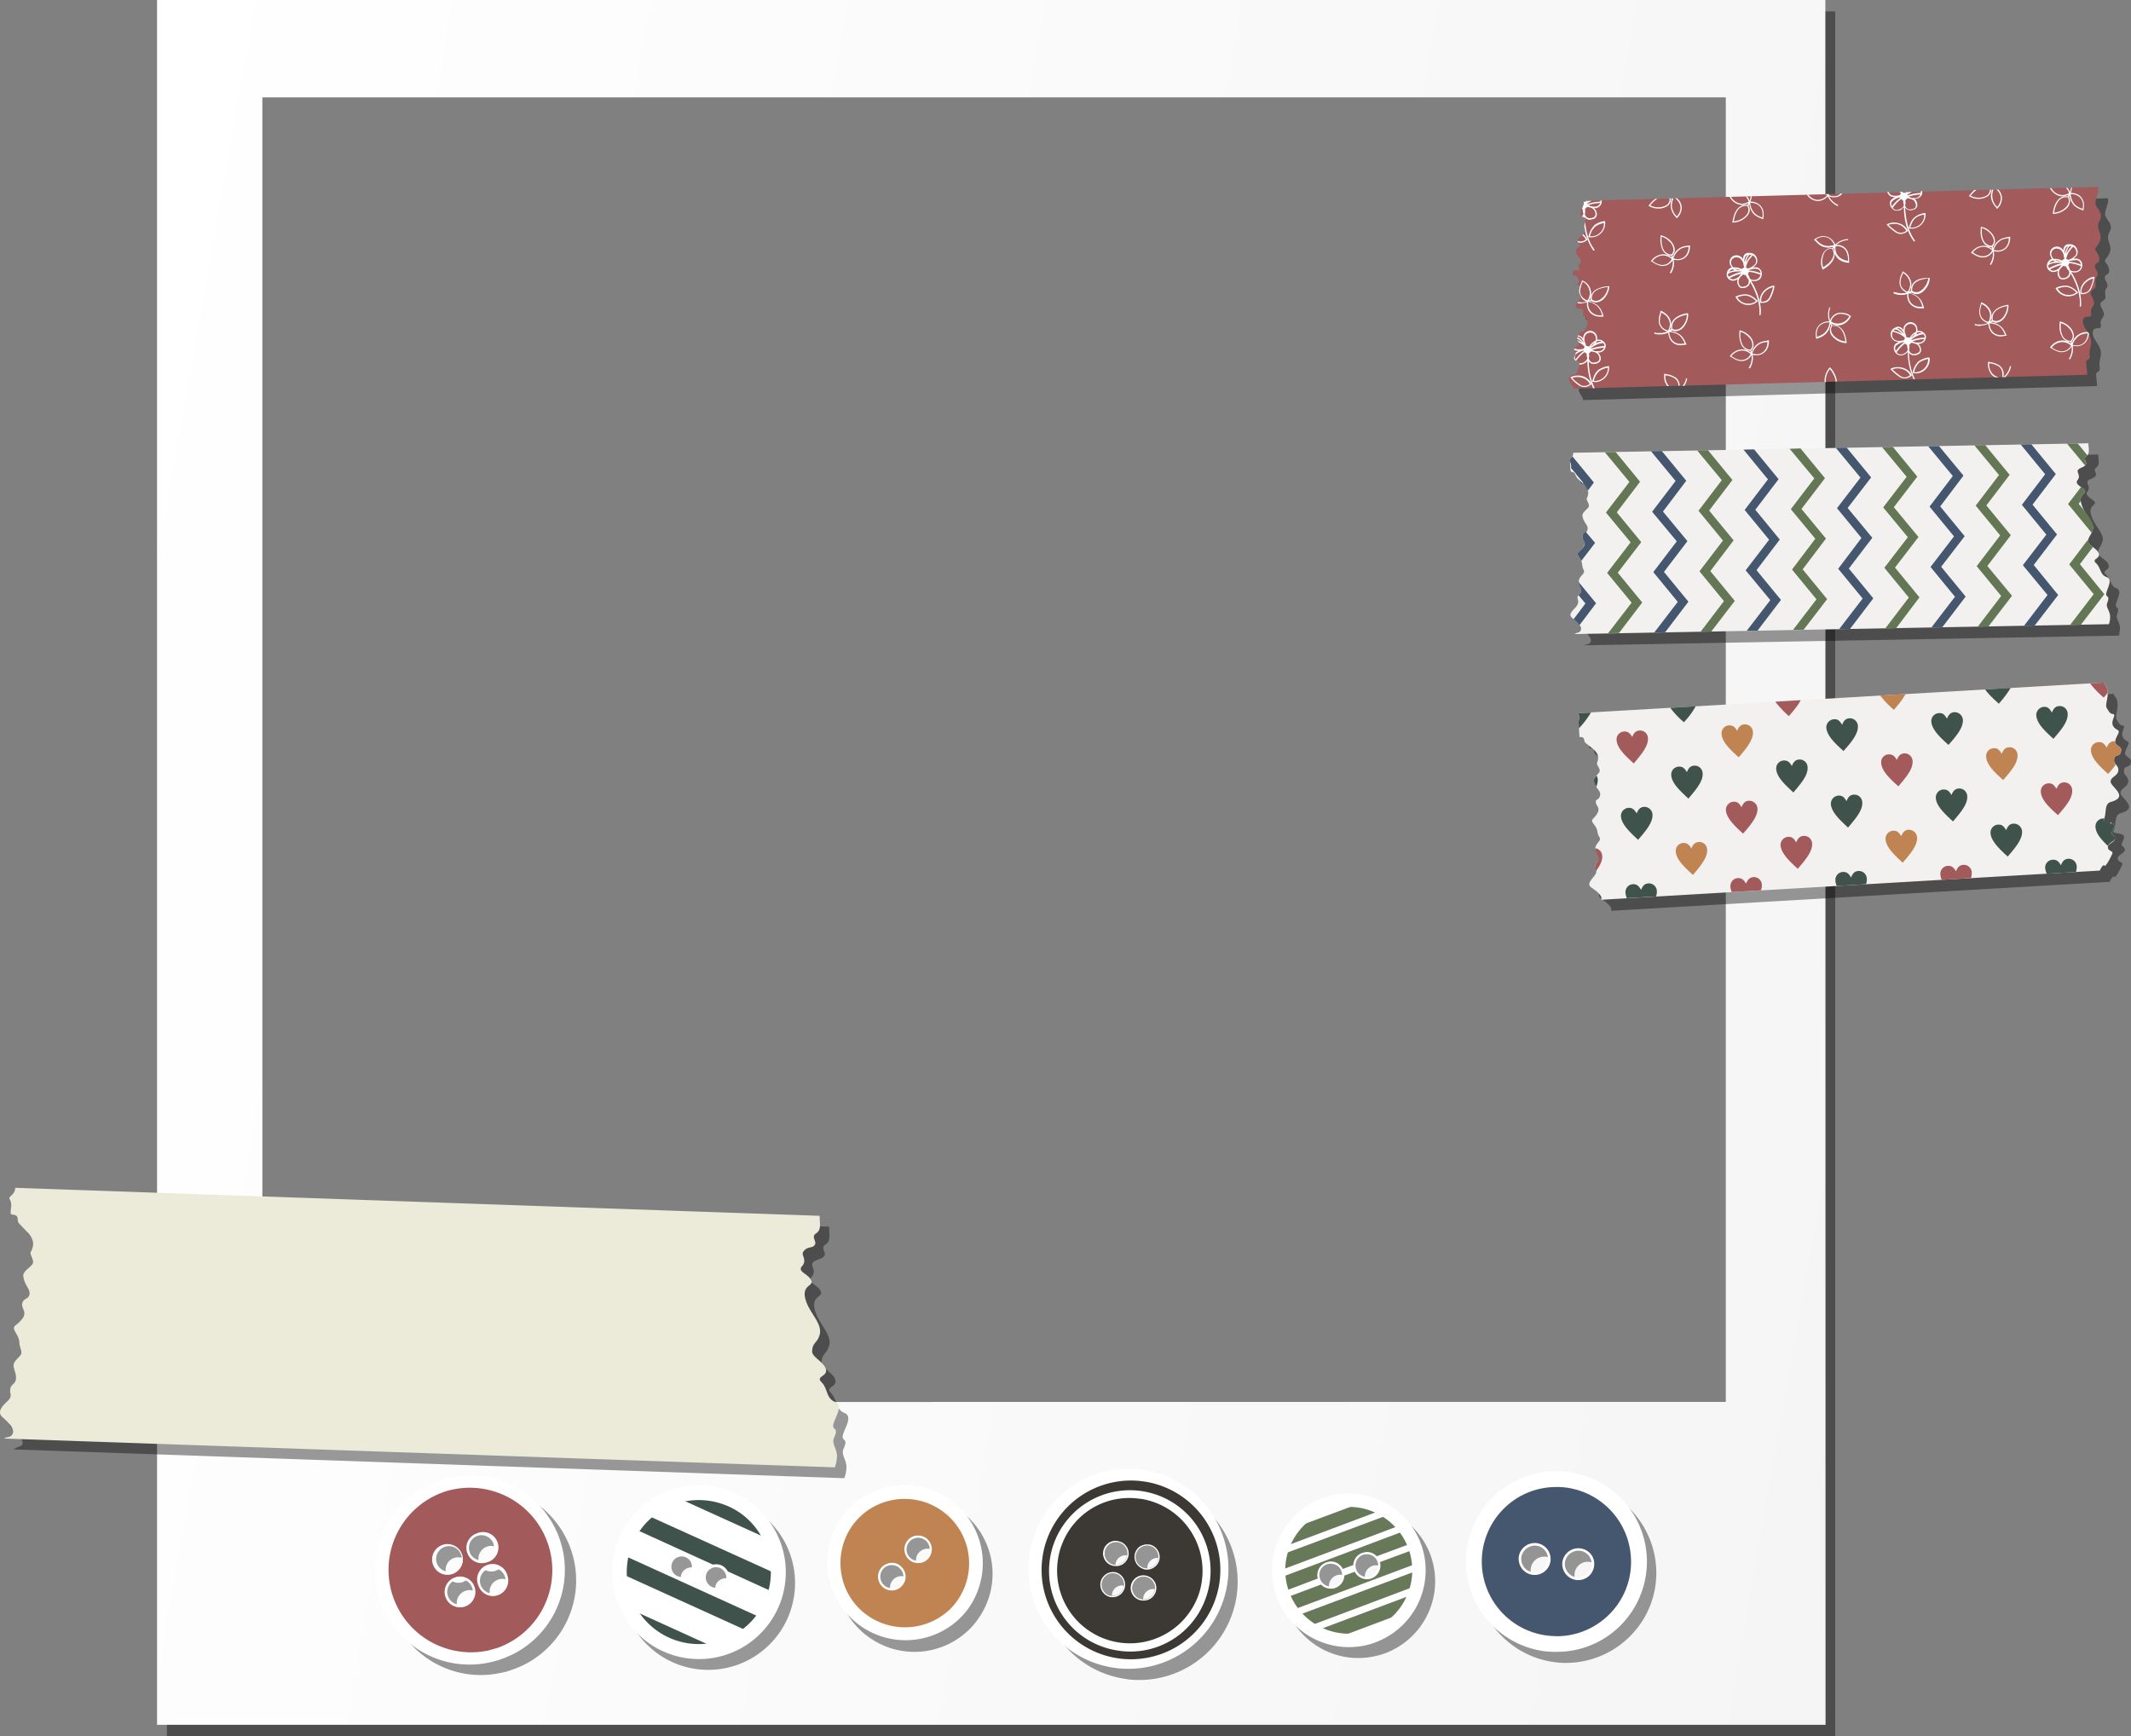 <svg xmlns="http://www.w3.org/2000/svg" width="1080" height="880.1" viewBox="0.004 0 1079.996 880.1" style=""><rect x="0.004" y="0" width="1079.996" height="880.1" fill="#808080" stroke="none"/><g><defs><linearGradient id="a" x1="17.63" y1="351.68" x2="987.17" y2="522.63" gradientUnits="userSpaceOnUse"><stop offset="0" stop-color="#fff"></stop><stop offset="1" stop-color="#f5f5f5"></stop></linearGradient></defs><g data-name="Слой 2"><g data-name="Frame220_121225908"><path d="M930.1 5.8H84.6v874.3h845.5zM133 710.7V49.4h741.6v661.2z" opacity=".4"></path><path d="M925.1 0H79.6v874.3h845.6zM133 710.7V49.4h741.6v661.2z" fill="url(#a)"></path><path d="M427.4 734.7c2.9-6.4-1.1-3.6-.2-7.3s5.2-9.4.7-11.2-3.5-6.7-6.7-10 2.9-2.8 2.2-6.5-7-6.1-7-9.1c.1-4.6 2.5-4 3.8-8.5 1.7-6.1-6.4-11.7-7.5-19.5-.8-5.4 4-5.3 3.4-7.6-1.3-4-7.5-4.6-4.8-7.7s-.5-5.4.5-7.1 4.6-1.7 5.9-3.5-2.1-4.2.7-5.9 1.8-4.8 1.8-9L12.5 607.7c.1 3.6-3.8 4.2-2.8 5.8 2.1 3.2-.9 7.6 1.4 7.8 4 .3 1.8 2.7 3.4 4.4 4.9 5.4 9.2 8.1 5.9 14.5-.7 1.1 1.8 4.1 1 5.9s-5.1 3.8-4.8 6.3c.7 5.3 4.2 6.8 2.9 10s-3.4 1.5-3.5 4.4c0 4.4 4.3 4.6-3.4 10.7-2.4 1.9 1.8 4.3 2 8.4.1 2.5 1.3 4.2 1 5.8s-3.6 3.4-3.9 5.7 2.4 5.8.6 8.8c-.5.9-1.9 1.6-2.2 3-.8 3.2 1.8 3.7-2.1 7.2-2.3 2.1-4.7 5.1-2 7.5s6.2 5.8 5.3 8.3c-.3.9-3.3 1.5-4.4 2.5l421 14.6a17.4 17.4 0 0 0 1.1-5.7c-.1-3.8-2.7-6.3-1.6-8.9z" opacity=".4"></path><path d="M422.6 729.1c2.9-6.4-1.2-3.5-.2-7.3s5.2-9.3.7-11.2-3.5-6.7-6.7-9.9 3-2.8 2.2-6.5-7-6.2-7-9.1c.1-4.7 2.5-4 3.8-8.5 1.7-6.2-6.3-11.7-7.5-19.5-.8-5.4 4-5.4 3.4-7.6-1.3-4-7.5-4.6-4.8-7.7s-.5-5.5.5-7.1c2-3.2 4.6-1.7 5.9-3.6s-2.1-4.1.7-5.9 1.8-4.8 1.8-8.9L7.7 602.1c.1 3.6-3.8 4.3-2.8 5.8 2.1 3.2-.9 7.7 1.4 7.8 4 .3 1.8 2.8 3.4 4.5 4.9 5.4 9.3 8.1 5.9 14.4-.7 1.2 1.8 4.1 1 5.9s-5.1 3.8-4.8 6.4c.7 5.3 4.2 6.7 2.9 10-.7 1.7-3.4 1.4-3.5 4.4s4.3 4.5-3.4 10.6c-2.4 1.9 1.8 4.3 2 8.5.1 2.4 1.3 4.2 1 5.7s-3.6 3.4-3.9 5.7 2.4 5.8.6 8.9c-.5.8-1.9 1.5-2.2 3-.8 3.1 1.8 3.7-2.1 7.1-2.3 2.2-4.7 5.1-2 7.5s6.3 5.8 5.3 8.3-3.3 1.5-4.4 2.6l421 14.6a18 18 0 0 0 1.1-5.8c-.1-3.7-2.7-6.2-1.6-8.9z" fill="#ecead9"></path><path d="M486.4 765.6a39.7 39.7 0 0 0-51.5 4.8c-1.3 1.4-2.5 2.9-3.7 4.4a39.8 39.8 0 0 0-6.8 29.6 39 39 0 0 0 16.1 25.6 39.6 39.6 0 0 0 51.4-4.7 31.6 31.6 0 0 0 3.7-4.5 39.3 39.3 0 0 0 6.9-29.5 39.9 39.9 0 0 0-16.1-25.7zm-12.2 21.1a5.9 5.9 0 1 1-8.3.1 5.9 5.9 0 0 1 8.3-.1zM461 808.8a5.8 5.8 0 1 1-.2-8.3 5.8 5.8 0 0 1 .2 8.3z" opacity=".4"></path><path d="M456 827.7a34.5 34.5 0 0 1-18-6.5 35.6 35.6 0 0 1 23.3-64.4 35.8 35.8 0 0 1 18 6.5 35.6 35.6 0 0 1-23.3 64.4zm-3.5-34.9a7 7 0 0 0-5.2 1.9 6.6 6.6 0 0 0-1.7 4.6 6.3 6.3 0 0 0 5.9 6.3 6.4 6.4 0 0 0 5.1-1.9 6.7 6.7 0 0 0 1.8-4.6 6.1 6.1 0 0 0-2-4.5 5.9 5.9 0 0 0-3.9-1.8zm13.3-13.9a6.5 6.5 0 0 0-5 11.1 6.7 6.7 0 0 0 4 1.8 6.5 6.5 0 0 0 5-11.1 6.7 6.7 0 0 0-4-1.8z" fill="#c08352"></path><path d="M487.1 819.7a39.6 39.6 0 0 1-60.7-50.4 55.4 55.4 0 0 1 3.7-4.5 39.6 39.6 0 0 1 60.7 50.5 37.5 37.5 0 0 1-3.7 4.4zm-52-50.1a37.9 37.9 0 0 0-3.1 3.7 32.9 32.9 0 0 0-5.6 24.4 32.1 32.1 0 0 0 13.3 21.2 33 33 0 0 0 42.5-3.9 34.7 34.7 0 0 0 3-3.7 32.7 32.7 0 0 0-50.1-41.7z" fill="#fff"></path><g fill="#fff"><path d="M470.1 780.3a6.8 6.8 0 0 0-4.3-1.9 6.6 6.6 0 0 0-5.5 2.1 7 7 0 0 0 .2 9.9 6.8 6.8 0 0 0 4.3 1.9 6.6 6.6 0 0 0 5.5-2.1 7 7 0 0 0-.2-9.9zm-.6 9.1a5.8 5.8 0 0 1-4.6 1.8 6.1 6.1 0 0 1-3.7-1.6 5.9 5.9 0 0 1-.1-8.3 5.8 5.8 0 0 1 4.6-1.8 6.1 6.1 0 0 1 3.7 1.6 5.9 5.9 0 0 1 .1 8.3z"></path><path d="M452.5 792.2a7.4 7.4 0 0 0-5.6 2.2 7 7 0 0 0 .2 9.8 6.9 6.9 0 0 0 4.4 2 6.7 6.7 0 0 0 5.5-2.2 6.8 6.8 0 0 0-.2-9.8 6.4 6.4 0 0 0-4.3-2zm3.7 11.1a5.5 5.5 0 0 1-4.6 1.7 5.7 5.7 0 0 1-3.7-1.6 5.9 5.9 0 0 1-.1-8.3 5.4 5.4 0 0 1 4.6-1.7 5.2 5.2 0 0 1 3.6 1.6 5.8 5.8 0 0 1 .2 8.3z"></path></g><path d="M747.8 798.5a46 46 0 0 0 40.5 44.1 37.2 37.2 0 0 0 6.7.3 45.8 45.8 0 0 0 32-14.4 45.2 45.2 0 0 0 12.4-32.8 46.1 46.1 0 0 0-40.4-44.1c-2.2-.2-4.5-.3-6.7-.3a45.9 45.9 0 0 0-44.5 47.2zm28-3.4a6.9 6.9 0 0 1 7.6-6 6.7 6.7 0 0 1 5.9 7.5 6.8 6.8 0 1 1-13.5-1.5zm29.7-3.4a6.8 6.8 0 0 1 5.9 7.5 6.7 6.7 0 0 1-7.5 5.9 6.7 6.7 0 1 1 1.6-13.4z" opacity=".4"></path><path d="M823.4 769.1a41.3 41.3 0 0 1-4.6 50.7 40.6 40.6 0 0 1-28.7 12.9 41.1 41.1 0 0 1-42.4-39.9 41.2 41.2 0 0 1 39.9-42.4 41.2 41.2 0 0 1 35.8 18.7zm-29.8 27.8a7.5 7.5 0 0 0 13.7-3.2 7.1 7.1 0 0 0-1.2-4.9 7.3 7.3 0 0 0-10.8-1.8 7.1 7.1 0 0 0-2.8 5 7.7 7.7 0 0 0 1.1 4.9zm-22.1-2.6a7.7 7.7 0 0 0 5.4 3.4 7.6 7.6 0 0 0 8.3-6.6 7.5 7.5 0 0 0-6.5-8.2 7.4 7.4 0 0 0-8.3 6.5 7.6 7.6 0 0 0 1.1 4.9z" fill="#45566f"></path><path d="M794.2 746.1a45.8 45.8 0 0 1 28 76.9 45.3 45.3 0 0 1-32 14.3 50 50 0 0 1-6.7-.2 45.8 45.8 0 0 1-28-77 45.1 45.1 0 0 1 32-14.3 37.6 37.6 0 0 1 6.7.3zm-9.8 83a51.2 51.2 0 0 0 5.6.3 37.8 37.8 0 0 0 26.4-11.9 37.4 37.4 0 0 0 10.2-27.1 37.9 37.9 0 0 0-33.3-36.4 35 35 0 0 0-5.6-.2 37.3 37.3 0 0 0-26.4 11.8 37.8 37.8 0 0 0 23.1 63.5z" fill="#fff"></path><g fill="#fff"><path d="M778.7 782.2a8.2 8.2 0 0 0-9 7.1 8.5 8.5 0 0 0 1.3 5.4 8.2 8.2 0 0 0 5.9 3.6 8.1 8.1 0 0 0 7.7-12.4 8.2 8.2 0 0 0-5.9-3.7zM777 797a6.7 6.7 0 0 1-4.9-3 7.1 7.1 0 0 1-1.1-4.5 7 7 0 0 1 7.6-6 6.8 6.8 0 0 1 5.9 7.6 6.7 6.7 0 0 1-7.5 5.9z"></path><path d="M806.7 788.4a8.2 8.2 0 0 0-14.9 3.5 8.5 8.5 0 0 0 1.3 5.4 8.2 8.2 0 0 0 5.8 3.6 8.1 8.1 0 0 0 9-7.1 7.9 7.9 0 0 0-1.2-5.4zm-7.6 11.2a6.8 6.8 0 0 1-4.9-3.1 6.6 6.6 0 0 1-1.1-4.4 6.9 6.9 0 0 1 7.6-6 6.7 6.7 0 0 1 4.9 3 7 7 0 0 1 1 4.5 6.8 6.8 0 0 1-7.5 6z"></path></g><g><path d="M626.6 809.8a49.8 49.8 0 1 0-57.2 41.1l2.5.4a49.9 49.9 0 0 0 54.7-41.5zm-56.7-11.7a5 5 0 0 1-4.5-5.6 5.1 5.1 0 0 1 10.1 1.1 5.1 5.1 0 0 1-5.6 4.5zm3.8 11.2a5.1 5.1 0 1 1-4.5-5.6 5.1 5.1 0 0 1 4.5 5.6zm13-19.6a5.1 5.1 0 0 1 4.5 5.6 5 5 0 0 1-5.6 4.5 5.1 5.1 0 0 1 1.1-10.1zm-1.7 15.8a5.1 5.1 0 0 1 4.5 5.6 5.2 5.2 0 0 1-5.7 4.5 4.9 4.9 0 0 1-4.4-5.6 5.1 5.1 0 0 1 5.6-4.5z" opacity=".4"></path><path d="M554.3 839.7a47.2 47.2 0 0 1 25.9-90 43.8 43.8 0 0 1 10.7 3.1 47.2 47.2 0 0 1-25.8 90 49.6 49.6 0 0 1-10.8-3.1zm11.8-41.8l-1.6-.4a5.8 5.8 0 0 0-2.9 11 4.7 4.7 0 0 0 1.6.4 5.3 5.3 0 0 0 4.2-1.2 5.7 5.7 0 0 0 2.2-3.8 6 6 0 0 0-3.5-6zm15.7 1.8a4.2 4.2 0 0 0-1.6-.4 5.7 5.7 0 0 0-6.3 5 5.7 5.7 0 0 0 3.5 6l1.6.4a5.8 5.8 0 0 0 4.2-1.2 6.1 6.1 0 0 0 2.1-3.9 5.7 5.7 0 0 0-3.5-5.9zm-14-17.5a4.2 4.2 0 0 0-1.6-.4 5.7 5.7 0 0 0-6.3 5.1 5.8 5.8 0 0 0 3.5 5.9l1.6.4a5.8 5.8 0 0 0 4.2-1.2 6.1 6.1 0 0 0 2.1-3.9 5.7 5.7 0 0 0-3.5-5.9zm15.8 1.7l-1.6-.4a6 6 0 0 0-4.2 1.2 6.2 6.2 0 0 0-2.2 3.9 5.8 5.8 0 0 0 3.5 5.9 4.7 4.7 0 0 0 1.6.4 5.4 5.4 0 0 0 4.2-1.2 5.2 5.2 0 0 0 2.1-3.8 5.8 5.8 0 0 0-3.4-6z" fill="#3c3834"></path><g fill="#fff"><path d="M575 788.5a6.5 6.5 0 0 0 3.9 6.6 4.8 4.8 0 0 0 1.7.5 6.1 6.1 0 0 0 4.7-1.4 6.1 6.1 0 0 0 2.4-4.3 6.5 6.5 0 0 0-3.9-6.6 4.8 4.8 0 0 0-1.8-.4 6.8 6.8 0 0 0-4.7 1.3 6.6 6.6 0 0 0-2.3 4.3zm7-5l1.6.4a5.8 5.8 0 0 1 3.4 6 5.2 5.2 0 0 1-2.1 3.8 5.4 5.4 0 0 1-4.2 1.2 4.7 4.7 0 0 1-1.6-.4 5.8 5.8 0 0 1-3.5-5.9 6.2 6.2 0 0 1 2.2-3.9 6 6 0 0 1 4.2-1.2z"></path><path d="M563.1 793.4a5.8 5.8 0 0 0 1.8.4 6.1 6.1 0 0 0 4.7-1.3 6.7 6.7 0 0 0 2.4-4.3 6.5 6.5 0 0 0-3.9-6.6l-1.8-.5a6.4 6.4 0 0 0-3.2 12.3zm3.1-11.6a4.2 4.2 0 0 1 1.6.4 5.7 5.7 0 0 1 3.5 5.9 6.1 6.1 0 0 1-2.1 3.9 5.8 5.8 0 0 1-4.2 1.2l-1.6-.4a5.8 5.8 0 0 1-3.5-5.9 5.7 5.7 0 0 1 6.3-5.1z"></path><path d="M583.6 810a6.7 6.7 0 0 0 2.4-4.3 6.4 6.4 0 0 0-3.9-6.6 6.1 6.1 0 0 0-1.8-.5 6.4 6.4 0 0 0-3.2 12.3 5.8 5.8 0 0 0 1.8.4 6.5 6.5 0 0 0 4.7-1.3zm-6.2.3a5.7 5.7 0 0 1-3.5-6 5.7 5.7 0 0 1 6.3-5 4.2 4.2 0 0 1 1.6.4 5.7 5.7 0 0 1 3.5 5.9 6.1 6.1 0 0 1-2.1 3.9 5.8 5.8 0 0 1-4.2 1.2z"></path><path d="M570.2 803.9a6.5 6.5 0 0 0-3.9-6.6 4.7 4.7 0 0 0-1.7-.4 6.4 6.4 0 0 0-3.2 12.2 4.8 4.8 0 0 0 1.7.5 6.4 6.4 0 0 0 7.1-5.7zm-7 5a4.7 4.7 0 0 1-1.6-.4 5.8 5.8 0 0 1 2.9-11l1.6.4a6 6 0 0 1 3.5 6 5.7 5.7 0 0 1-2.2 3.8 5.3 5.3 0 0 1-4.2 1.2z"></path></g><path d="M567.1 845.7l-2.5-.3a50.7 50.7 0 1 1 2.5.3zm10.5-95a45.3 45.3 0 1 0 2.4.3z" fill="#fff"></path><path d="M568.1 836.9l-2-.3a40.8 40.8 0 0 1-31.3-56 41 41 0 0 1 71-8.3 40.9 40.9 0 0 1 7.2 30.5 44.5 44.5 0 0 1-2.6 9.1 40.5 40.5 0 0 1-42.3 25zm8.5-77.3a36.4 36.4 0 0 0-38.1 22.5 34.6 34.6 0 0 0-2.3 8.2 36.9 36.9 0 0 0 70.5 20 33.3 33.3 0 0 0 2.3-8.2 37 37 0 0 0-30.5-42.3z" fill="#fff"></path></g><g><path d="M372.2 760.5a44 44 0 1 0 25.8 21.7 44.1 44.1 0 0 0-25.8-21.7zm-26.9 37.6a4.9 4.9 0 0 1 2.3-2.8 5.2 5.2 0 0 1 7.7 6 4.9 4.9 0 0 1-2.3 2.8 5.2 5.2 0 0 1-7.7-6zm27.4 8.7a4.9 4.9 0 0 1-2.3 2.8 5.2 5.2 0 0 1-7.7-6 4.9 4.9 0 0 1 2.3-2.8 5.2 5.2 0 0 1 7.7 6z" opacity=".4"></path><path d="M374.9 830.5a39.3 39.3 0 0 1-32.6 4 39.4 39.4 0 0 1-25.7-49.5 39.5 39.5 0 0 1 16.8-21.7 40 40 0 0 1 32.7-4.1 39.5 39.5 0 0 1 23.1 19.5 38.7 38.7 0 0 1 2.6 30 39.1 39.1 0 0 1-16.9 21.8zm-15.1-35.9a6.3 6.3 0 0 0-2.6 3.2 6 6 0 0 0 8.8 6.9 6.1 6.1 0 0 0 2.6-3.3 5.9 5.9 0 0 0-3.9-7.4 5.7 5.7 0 0 0-4.9.6zm-17.4-5.5a5.9 5.9 0 0 0-2.6 3.2 6.1 6.1 0 0 0 .4 4.6 5.9 5.9 0 0 0 3.5 2.9 6 6 0 0 0 4.9-.6 6.6 6.6 0 0 0 2.6-3.3 6 6 0 0 0-3.9-7.4 5.6 5.6 0 0 0-4.9.6z" fill="#fff"></path><g fill="#3f534c"><path d="M342 758.6l49 22.2a39.9 39.9 0 0 0-11.2-14.9l-19-8.6a39.8 39.8 0 0 0-18.8 1.3z"></path><path d="M394.4 798.2l-67.7-30.7a46 46 0 0 0-6 7.1l72.2 32.9a37.6 37.6 0 0 0 1.5-9.3z"></path><path d="M314 797.3l66.3 30.1a38.3 38.3 0 0 0 6.4-6.9L315 787.9a43.6 43.6 0 0 0-1 9.4z"></path><path d="M318.4 815.2a40.3 40.3 0 0 0 45.5 20.7z"></path></g><g fill="#fff"><path d="M367.4 755a43.8 43.8 0 0 0-36.3 4.5 43.2 43.2 0 0 0-18.8 24.2 44 44 0 1 0 55.1-28.7zm6 72.9a36.5 36.5 0 1 1-8.2-65.8 35.7 35.7 0 0 1 21.3 17.9 36.4 36.4 0 0 1-13.1 47.9z"></path><path d="M347.5 787.8a6.6 6.6 0 0 0-5.5.6 7 7 0 0 0-2.9 3.7 6.9 6.9 0 0 0 .4 5.1 6.9 6.9 0 0 0 4 3.3 6.3 6.3 0 0 0 5.5-.7 6.5 6.5 0 0 0 2.9-3.6 6.7 6.7 0 0 0-4.4-8.4zm2.9 7.9a4.9 4.9 0 0 1-2.2 2.9 5.2 5.2 0 0 1-7.7-6 5.2 5.2 0 0 1 6.5-3.4 5.1 5.1 0 0 1 3.4 6.5z"></path><path d="M359.4 793.9a7 7 0 0 0-2.9 3.7 6.7 6.7 0 0 0 4.4 8.4 6.7 6.7 0 0 0 5.5-.7 6.4 6.4 0 0 0 2.9-3.7 6.8 6.8 0 0 0-4.4-8.4 7.1 7.1 0 0 0-5.5.7zm8.5 7.3a4.9 4.9 0 0 1-2.3 2.8 5 5 0 0 1-4.3.6 5.3 5.3 0 0 1-3.4-6.5 4.8 4.8 0 0 1 2.3-2.9 5 5 0 0 1 4.3-.5 5.3 5.3 0 0 1 3.4 6.5z"></path></g></g><g><path d="M652.6 816.8a38.9 38.9 0 0 0 45.6 22.4 31.1 31.1 0 0 0 5.4-1.8 39 39 0 0 0 20.9-21.3 38.5 38.5 0 0 0-.3-29.8 39.2 39.2 0 0 0-45.7-22.4q-2.7.8-5.4 1.8a39 39 0 0 0-20.5 51.1zm21.1-11.4a5.7 5.7 0 1 1 11.1-2.9 5.8 5.8 0 0 1-4.1 7.1 5.8 5.8 0 0 1-7-4.2zm22.4-11.8a5.7 5.7 0 1 1-4.2 7 5.7 5.7 0 0 1 4.2-7z" opacity=".4"></path><path d="M704 767.6a35 35 0 1 1-52.9 15.4 35 35 0 0 1 52.9-15.4zm-14.9 31.2a6.4 6.4 0 0 0 9.1-2 6.8 6.8 0 0 0 .7-4.8 6.4 6.4 0 0 0-2.5-3.5 6.3 6.3 0 0 0-5.3-1 6.2 6.2 0 0 0-3.8 2.9 6.3 6.3 0 0 0-.7 4.8 7 7 0 0 0 2.5 3.6zm-18.3 4.8a6.2 6.2 0 0 0 5.3.9 6.2 6.2 0 0 0 2-11.2 6.2 6.2 0 0 0-5.3-1 6.4 6.4 0 0 0-4.5 7.7 7 7 0 0 0 2.5 3.6z" fill="#687959"></path><g fill="#fff"><path d="M699.4 791.9a7.1 7.1 0 0 0-2.7-3.9 6.4 6.4 0 0 0-5.7-1 6.7 6.7 0 0 0-4.2 3.1 7 7 0 0 0-.7 5.3 6.7 6.7 0 0 0 2.6 3.8 7.1 7.1 0 0 0 5.8 1.1 7 7 0 0 0 4.9-8.4zm-5.2 7.3a5.8 5.8 0 0 1-4.8-.9 5.5 5.5 0 0 1-2.2-3.2 5.7 5.7 0 0 1 4.1-7.1 6.2 6.2 0 0 1 4.8.9 6 6 0 0 1 2.2 3.2 5.8 5.8 0 0 1-4.1 7.1z"></path><path d="M678.4 792.8a6.4 6.4 0 0 0-5.7-1 6.9 6.9 0 0 0-2.3 12.2 7.1 7.1 0 0 0 5.8 1.1 6.9 6.9 0 0 0 4.9-8.4 7.1 7.1 0 0 0-2.7-3.9zm-2.5 11.2a5.4 5.4 0 0 1-4.8-.9 5.5 5.5 0 0 1-2.2-3.2 5.7 5.7 0 0 1 4.1-7.1 6.2 6.2 0 0 1 4.8.9 5.5 5.5 0 0 1 2.2 3.2 5.8 5.8 0 0 1-4.1 7.1z"></path></g><path d="M681.8 761.1l-19.9 7.4a40.4 40.4 0 0 0-5.8 5.9l34-12.7a28.8 28.8 0 0 0-8.3-.6z" fill="#fff"></path><path d="M649.5 788.1l54.6-20.4a.1.1 0 0 0-.1-.1 26.7 26.7 0 0 0-3.6-2.2L650.8 784a32.4 32.4 0 0 0-1.3 4.1z" fill="#fff"></path><path d="M709.9 773.1l-61.3 23a21.7 21.7 0 0 0 .2 3.6l63.3-23.8a30.1 30.1 0 0 0-2.2-2.8z" fill="#fff"></path><g fill="#fff"><path d="M698.9 792l18-6.7a28.3 28.3 0 0 0-1.1-3.1h-.1l-18.6 6.9a6.8 6.8 0 0 1 1.8 2.9z"></path><path d="M668.3 800l-18 6.8c.3 1 .7 2 1.1 3v.2l18.6-7a6.2 6.2 0 0 1-1.7-3z"></path><path d="M687.2 796.5a5.2 5.2 0 0 1-.6-1.3 5 5 0 0 1-.1-2.1l-6.5 2.4.6 1.3a5 5 0 0 1 .1 2.1z"></path></g><path d="M657.3 819l61.3-23c0-1.2-.1-2.4-.2-3.6l-63.3 23.7a31.5 31.5 0 0 0 2.2 2.9z" fill="#fff"></path><path d="M717.6 803.9l-54.5 20.5h.1a36.1 36.1 0 0 0 3.6 2.3l49.6-18.6a33.1 33.1 0 0 0 1.2-4.2z" fill="#fff"></path><path d="M685.5 830.9l19.6-7.3a41.8 41.8 0 0 0 6-5.9l-33.9 12.7a32.8 32.8 0 0 0 8.3.5z" fill="#fff"></path><path d="M673.7 758.3a39.2 39.2 0 0 1 45.7 22.4 38.9 38.9 0 0 1-20.6 51.1 31.3 31.3 0 0 1-5.4 1.9 39 39 0 0 1-45.6-22.4 39 39 0 0 1 20.5-51.1c1.8-.7 3.6-1.4 5.4-1.9zm18 68.8a39.6 39.6 0 0 0 4.5-1.5 31.9 31.9 0 0 0 17.2-17.6 32.1 32.1 0 0 0-37.9-43.1 33.9 33.9 0 0 0-4.5 1.5 32.4 32.4 0 0 0-17.3 17.6 31.8 31.8 0 0 0 .3 24.6 32.2 32.2 0 0 0 37.7 18.5z" fill="#fff"></path></g><g><path d="M233.2 754.6a44.4 44.4 0 0 0-5.2 1.5 47.8 47.8 0 0 0 25.7 91.9 30.7 30.7 0 0 0 5.2-1.4 47.8 47.8 0 0 0-25.7-92zm19.3 46.1a6.5 6.5 0 1 1-4 8.2 6.4 6.4 0 0 1 4-8.2zm-9.7-8.5a6.5 6.5 0 1 1 8.2 4.1 6.6 6.6 0 0 1-8.2-4.1zm-8.4 9.8a6.5 6.5 0 0 1-8.2-4.1 6.4 6.4 0 0 1 4-8.2 6.5 6.5 0 0 1 4.2 12.3zm9.7 8.4a6.5 6.5 0 1 1-8.2-4 6.4 6.4 0 0 1 8.2 4z" opacity=".4"></path><path d="M252.9 837.6l-4.8 1.3a44.1 44.1 0 0 1-23.7-84.9 33.6 33.6 0 0 1 4.8-1.4 44.2 44.2 0 0 1 23.7 85zm-5.4-43.1a7.1 7.1 0 0 0-4.4 9.1 7.1 7.1 0 1 0 13.4-4.6 7.2 7.2 0 0 0-9-4.5zm-16.6 5.7a7.1 7.1 0 0 0-4.5 9 7.1 7.1 0 1 0 13.5-4.6 7.1 7.1 0 0 0-9-4.4zm11-22.3a7.1 7.1 0 1 0 9 4.4 7 7 0 0 0-9-4.4zm-16.7 5.6a7.3 7.3 0 0 0-4.5 9.1 7.2 7.2 0 0 0 9.1 4.4 7.1 7.1 0 0 0 4.4-9 7.2 7.2 0 0 0-9-4.5z" fill="#a35a5b"></path><path d="M254.1 841a44.4 44.4 0 0 1-5.2 1.5 47.8 47.8 0 0 1-25.7-92 44.2 44.2 0 0 1 5.2-1.4 47.8 47.8 0 0 1 25.7 91.9zm-28.9-84.8a41.8 41.8 0 0 0 22.4 80.4l4.6-1.3a41.8 41.8 0 0 0-22.5-80.3 33.1 33.1 0 0 0-4.5 1.2z" fill="#fff"></path><g fill="#fff"><path d="M230 797.6a7.8 7.8 0 0 0-5-14.7 7.8 7.8 0 1 0 5 14.7zm-8.6-5.2a6.5 6.5 0 1 1 8.2 4 6.5 6.5 0 0 1-8.2-4z"></path><path d="M246.6 792a7.8 7.8 0 1 0-5-14.7 7.7 7.7 0 0 0-4.8 9.8 7.8 7.8 0 0 0 9.8 4.9zm-4.5-13.5a6.4 6.4 0 1 1-4.1 8.2 6.4 6.4 0 0 1 4.1-8.2z"></path><path d="M257.2 798.8a7.8 7.8 0 1 0-14.7 5 7.7 7.7 0 0 0 9.8 4.8 7.8 7.8 0 0 0 4.9-9.8zm-5.3 8.6a6.5 6.5 0 1 1 4-8.2 6.4 6.4 0 0 1-4 8.2z"></path><path d="M230.6 799.6a7.8 7.8 0 1 0 9.9 4.8 7.7 7.7 0 0 0-9.9-4.8zm4.6 13.5a6.5 6.5 0 1 1 4.1-8.3 6.6 6.6 0 0 1-4.1 8.3z"></path></g></g><g><path d="M1069.8 115.4c0-2.7-2-3.8-2.8-6s2.2-6.8 1.2-8.9l-260.7 7.1a3.7 3.7 0 0 1 .2 1.2c0 2.2-4.5 5.9.6 7.5 1.2.4-1.1 4-.2 5.6s-.8 2.3-1.3 3.1-2.1 1.4-2.4 2.4 1.8 1.9 1.3 3-1.3.8-1.7 1.8c-1.4 3.2 3.1 4.5 2.1 6.4s-1.5.7-.8 3-2.3.3-2.9 1.7c-1.2 3.2 1 1.6 1.4 2.2 1.7 2.1 1.6 3.1.9 3.6s1.4 1.6.6 3.4 2 3.4.5 4.9c-3.2 3.2-2.7 5-.2 4.9s1.3 2.4 1.9 3.3 2.2 1.2 2.1 3.4-2.2 5.8-2.7 4.8-2.2 2.7-2.8 3.8 1.3.9 1.1 2.5-3.8 1.6-1.7 4.1c.6.8-1.2 2.2-.8 3.4s3.5 1.1 2.9 2.2-.5 5.5-2.7 5.9c-5.8 1-.6 5-.6 6.9v.2l260.5-7.1c-.1-1.3-.2-3.1-.5-5.4s2.3-1.1 1.8-4.4 1.3-5.5.4-8.7-4.5-6-3.8-9.2 4.7 0 4-3.4 2.3-3.3 1.4-6.3-3.3-4 .3-6.3c1.6-1-.5-4.1 1.2-6s-1.4-3.9-.8-5.7 2.7-.9 2-4.1-3-3.2-1.4-5.2c4.7-5.8.3-7.7 1-11.6.3-1.6 1.4-2.3 1.4-4z" opacity=".4"></path><path d="M1064.8 109.6c0-2.7-2-3.8-2.7-5.9s2.1-6.8 1.2-9l-260.7 7.1c0 .3.1.7.1 1.2 0 2.2-4.5 5.9.6 7.5 1.2.4-1.1 4-.1 5.7s-.9 2.2-1.4 3-2 1.4-2.4 2.5 1.8 1.8 1.3 2.9-1.2.8-1.7 1.8c-1.3 3.2 3.1 4.5 2.1 6.5s-1.5.6-.7 3-2.4.2-3 1.6c-1.2 3.2 1 1.7 1.4 2.2 1.7 2.1 1.6 3.2.9 3.7s1.4 1.6.6 3.3 2.1 3.4.5 5c-3.2 3.1-2.6 4.9-.1 4.8s1.3 2.4 1.8 3.4 2.2 1.2 2.1 3.4-2.1 5.7-2.7 4.7-2.2 2.7-2.7 3.8 1.2 1 1.1 2.5-3.9 1.6-1.8 4.1c.7.9-1.2 2.2-.7 3.5s3.4 1.1 2.8 2.1-.5 5.5-2.7 5.9c-5.7 1-.6 5.1-.6 6.9v.2l260.5-7a46.1 46.1 0 0 0-.5-5.5c-.5-3.3 2.3-1.1 1.8-4.3s1.4-5.6.4-8.8-4.4-6-3.8-9.2 4.7 0 4.1-3.4 2.2-3.3 1.3-6.3-3.2-4 .4-6.3c1.5-1-.5-4.1 1.2-5.9s-1.5-4-.9-5.8 2.7-.9 2-4.1-3-3.2-1.4-5.2c4.7-5.8.3-7.7 1-11.5.3-1.7 1.4-2.4 1.4-4.1z" fill="#a35a5b"></path><g fill="#fff"><path d="M895.2 172.8a8.9 8.9 0 0 0-3.6 1 8.1 8.1 0 0 0-3.8 4.6 2.6 2.6 0 0 0-.3-.8 3.9 3.9 0 0 0 1.2-3 6.8 6.8 0 0 0-2.3-4.6 10.2 10.2 0 0 0-4.5-2.5h-.3v.3s-.1.9-.1 2.3a12.1 12.1 0 0 0 1.1 4.8 5.3 5.3 0 0 0 4.5 2.9l.3 1a6.6 6.6 0 0 0-4.6-1.7 7.9 7.9 0 0 0-5.9 3.2l-.2.3.3.2.9.5a10.3 10.3 0 0 0 4 1.7h1.1a5.6 5.6 0 0 0 4.6-2.9 2.9 2.9 0 0 1 .2.9 11.2 11.2 0 0 1-.7 3.8l-.5 1.1-.2.3c-.1.2-.1.4.1.4a.1.1 0 0 0 .1.1h.3a10.4 10.4 0 0 0 1.5-5.6 5 5 0 0 0-.2-1.2l2.1.2c2.8-.1 6.2-2 6.2-7.2v-.4h-.5zm-12.1 1.9a11.8 11.8 0 0 1-1.1-4.6c0-.9.1-1.6.1-1.9a8.5 8.5 0 0 1 3.8 2.3 6 6 0 0 1 2.2 4.2 3.1 3.1 0 0 1-1 2.5 4.5 4.5 0 0 1-4-2.5zm5 4.5a8.5 8.5 0 0 1 3.8-4.9 9.6 9.6 0 0 1 3.4-.9h.5c-.2 3.8-2.3 6.1-5.7 6.2zm-5.4-1.5a5.9 5.9 0 0 1 4.5 1.8 5.2 5.2 0 0 1-4.4 3h-.9a9.9 9.9 0 0 1-3.8-1.6l-.6-.4a7.2 7.2 0 0 1 5.2-2.8z"></path><path d="M845.6 195.4a7.2 7.2 0 0 1-1.6-4.5v-.6h.7a12.2 12.2 0 0 1 3.9 1.4 4.8 4.8 0 0 1 2.1 3.8h.6a5.5 5.5 0 0 0-2.3-4.3h-.1a11.4 11.4 0 0 0-4.1-1.5l-1-.2h-.4v1.4a7.5 7.5 0 0 0 1.6 4.8h.9z"></path><path d="M855 191.8h-.2c-.2-.1-.3.1-.4.2a4.5 4.5 0 0 1-.1.8 11.1 11.1 0 0 1-1.5 2.8h.8a8.9 8.9 0 0 0 1.4-3.6.1.1 0 0 0 0-.2z"></path><path d="M849.5 167.9a6.1 6.1 0 0 0 4.4-3 10 10 0 0 0 1.7-5.3c0-.2-.1-.3-.1-.5v-.3h-.3a13 13 0 0 0-4.2 1.2c-1.9.9-4.2 2.7-4.1 5.6 0 .4.1.7.1 1.1l-.8.6a7.7 7.7 0 0 0 .7-3.2c-.1-3.3-2.7-5.5-5-6.5h-.4v.3a3 3 0 0 1-.2 1 9.3 9.3 0 0 0-.6 3.7v.7a5.6 5.6 0 0 0 4.3 4.7 8.2 8.2 0 0 1-3.5.8h-2l-.7-.2c-.2-.1-.4 0-.4.2s0 .3.2.4a8.1 8.1 0 0 0 2.9.3h.1a9.3 9.3 0 0 0 3.9-.9 7.5 7.5 0 0 0 1.7 4.5 6.1 6.1 0 0 0 4.9 1.9l2.3-.3h.4l-.2-.4-.4-.8a10.4 10.4 0 0 0-1.9-3.1 8.5 8.5 0 0 0-5.5-2.4l.7-.5a4.2 4.2 0 0 0 2 .4zm4.5-8.2l1-.2h-.1a8.5 8.5 0 0 1-1.5 4.9c-1.1 1.7-2.5 2.7-3.9 2.7a3.4 3.4 0 0 1-1.9-.4c0-.4-.1-.8-.1-1.1 0-2.1 1.2-3.8 3.8-5a16.9 16.9 0 0 1 2.7-.9zm-7.7 4.5a6.8 6.8 0 0 1-.9 3.3 5.1 5.1 0 0 1-4.2-4.2v-.6a14.3 14.3 0 0 1 .6-3.5 2.5 2.5 0 0 1 .2-.7c2.6 1.2 4.2 3.3 4.3 5.7zm5.6 10.1c-3.9.1-5.8-2.9-5.9-6 2.5.2 4.4.9 5.7 2.3a10.8 10.8 0 0 1 1.9 3c0 .2.1.3.2.5z"></path><path d="M927.7 186.4l-.3-.2-.2.2a10 10 0 0 0-2.5 6.7 1.3 1.3 0 0 0 .1.6h.6c0-.2-.1-.4-.1-.6a9.5 9.5 0 0 1 2.1-6l.3.3c.7 1 2.5 3.5 2.6 6h.6c-.1-3.2-2.5-6.2-3.2-7z"></path><path d="M936.9 159.4a9.9 9.9 0 0 0-4.2-.9h-.1a5.7 5.7 0 0 0-5.1 4 9.8 9.8 0 0 1-.5-2.9 7.7 7.7 0 0 1 .3-2.5 5.6 5.6 0 0 1 .1-.7.3.3 0 0 0 .1-.2c.1 0 .1-.1 0-.2v-.2c-.2 0-.4 0-.4.2a9.1 9.1 0 0 0-.6 3.7 8.7 8.7 0 0 0 .6 3.2h-.4a7.1 7.1 0 0 0-4.6 1.8 6.5 6.5 0 0 0-1.9 5 11.1 11.1 0 0 0 .2 1.7v.3h.3l.8-.3a10.4 10.4 0 0 0 3.3-1.7 8.1 8.1 0 0 0 2.8-5.3l.5.7a3.6 3.6 0 0 0-.7 2.4c0 1.6 1.1 3.2 2.9 4.5a9.5 9.5 0 0 0 5.2 1.9h.4v-.3a23.2 23.2 0 0 0-1-4.4c-.8-2-2.5-4.4-5.7-4.3h-.6l-.6-.9a8.9 8.9 0 0 0 3.7 1 7.7 7.7 0 0 0 6.3-4.6l.2-.3h-.4zm-9.7 4a8.4 8.4 0 0 1-2.8 5.6 11.5 11.5 0 0 1-3.1 1.6l-.5.2c0-.4-.1-.9-.1-1.3-.1-4.3 3.1-6 5.9-6.1zm5.5-4.3a9 9 0 0 1 4 .9l.6.2a6.8 6.8 0 0 1-5.6 3.8 6.5 6.5 0 0 1-3.7-1 5.1 5.1 0 0 1 4.5-3.9h.2zm-3.5 6.1c2.3-.1 4 1.3 5.1 4a14.3 14.3 0 0 1 .8 2.9 3.1 3.1 0 0 1 .1 1 9.5 9.5 0 0 1-4.5-1.8c-1.7-1.2-2.7-2.7-2.7-4.1a3.1 3.1 0 0 1 .6-2z"></path><path d="M800.6 195.6h.1a4.8 4.8 0 0 0 2.4.6 5.2 5.2 0 0 0 3.2-1.3l.2-.2v-.2a7.2 7.2 0 0 0-7.2-4.1 7.1 7.1 0 0 0-3.1.7l-.3.2.2.3a19.4 19.4 0 0 0 4.5 4zm-1.4-4.5c2.3 0 5.2.9 6.5 3.5a3.9 3.9 0 0 1-2.6 1 3 3 0 0 1-2.1-.5 23 23 0 0 1-4.2-3.5 8.5 8.5 0 0 1 2.4-.5z"></path><path d="M815.5 185.6h-.4a11.4 11.4 0 0 0-5 1.9c-1.4 1.1-2.4 2.9-3.1 5.6v.4h.3l1.3.2a7.3 7.3 0 0 0 6.9-7.4v-.8zm-6.9 7.5h-.8a9.1 9.1 0 0 1 2.7-5 10.4 10.4 0 0 1 4.4-1.7 6.5 6.5 0 0 1-2 4.8 6.7 6.7 0 0 1-4.3 1.9z"></path><path d="M805.2 183.6v-.4a2.9 2.9 0 0 0 2.6 1.3 4.5 4.5 0 0 0 1.8-.4 2.5 2.5 0 0 0 1.7-2.4 4.3 4.3 0 0 0-1.5-3h.2a3.7 3.7 0 0 0 3.2-1.6 3.5 3.5 0 0 0 .6-1.9 2.7 2.7 0 0 0-.8-1.8 3.7 3.7 0 0 0-2-1.2h-1.6v-1.4a3.6 3.6 0 0 0-3.5-3.1 3.7 3.7 0 0 0-3.3 2.3 4.3 4.3 0 0 0-.3 1.7l-.4-.6a3.1 3.1 0 0 0-2.1-1.1c-.1.2-.1.5-.2.7h.1a1.9 1.9 0 0 1 1.7.8 6.2 6.2 0 0 1 1.2 1.9v.3a7.6 7.6 0 0 0-3.1-2.7l-.3.6a7.1 7.1 0 0 1 2.6 2.1l-1.9-1-.7-.3c.2.4.8.6 1 1.2a7.2 7.2 0 0 1 2.9 2.2 3.6 3.6 0 0 0-.4.9 9.3 9.3 0 0 1-2.4.4 4.6 4.6 0 0 1-2.1-.4h-.2a.6.6 0 0 0-.1.7 5.1 5.1 0 0 0 2.2.5 6 6 0 0 0-1.5.9c.1.8-1.2 2-.8 3.1a1.9 1.9 0 0 0 1 1l.2-.3a23.2 23.2 0 0 1 4-4.1 2.4 2.4 0 0 0 1.1.6 8.7 8.7 0 0 0 .4 2.5 3.7 3.7 0 0 1-1.6 1.9 3.2 3.2 0 0 1-1.8.6h-.5l-.3.7h.8a5.8 5.8 0 0 0 2.1-.7 3 3 0 0 0 1.3-1.2v.7a35.4 35.4 0 0 0 2.9 13.2h.8a33.2 33.2 0 0 1-3-13.2zm-6.8-1.3l-.3-1.3a2.1 2.1 0 0 1 .4-1.2 7.8 7.8 0 0 1 3.4-1.9l.8-.2v.2a23.2 23.2 0 0 0-4.3 4.4zm12.2-.6a1.8 1.8 0 0 1-1.3 1.8l-1.5.3c-1.2.1-1.9-.5-2.5-1.8a.4.4 0 0 1-.1-.3 6.8 6.8 0 0 0 .2-1.5 4.3 4.3 0 0 0-.2-1.1 2.2 2.2 0 0 0 1.1-1l2 .4 1 .6a3.4 3.4 0 0 1 1.3 2.6zm2-4.9a2.7 2.7 0 0 1-2.6 1.2h-1.5l-1.7-.6a28.5 28.5 0 0 1 6.2-1.2zm-.1-2.9h.1a2.1 2.1 0 0 1 .5 1.3v.2a29.3 29.3 0 0 0-6.7 1.3h-.1c0-.1 0-.2-.1-.2 2.9-2.1 4.8-2.5 5.7-2.5zm-6.3 1.7a8.3 8.3 0 0 1 2.1-2.1 6.5 6.5 0 0 1-1.6 1.8zm4-2.8h.7l.9.3a10 10 0 0 0-3.1.9l.6-1.1zm-6.3 2.6a9.6 9.6 0 0 0-.7-2 7.7 7.7 0 0 1-.2-1.5 4.6 4.6 0 0 1 .2-1.4 2.9 2.9 0 0 1 2.7-1.9 2.7 2.7 0 0 1 2.8 2.5 1.3 1.3 0 0 1 .1.6c0 .3-.1.6-.1.9a8.1 8.1 0 0 0-3.3 3.1l-.9-.3z"></path><path d="M1058.1 168.3h-.6a8.1 8.1 0 0 0-7.4 5.6l-.2-.8a4.1 4.1 0 0 0 1.2-3 7.4 7.4 0 0 0-2.4-4.6 9.7 9.7 0 0 0-4.5-2.5h-.3v.3a12.9 12.9 0 0 0-.1 2.3 9.5 9.5 0 0 0 1.1 4.8 5 5 0 0 0 4.4 2.9l.3 1a6.5 6.5 0 0 0-4.6-1.7 7.7 7.7 0 0 0-5.8 3.2l-.3.3.3.2.9.5a12.1 12.1 0 0 0 4 1.7h1.1a5.8 5.8 0 0 0 4.7-2.9c0 .3.1.6.1.9a9.2 9.2 0 0 1-.7 3.8 2.8 2.8 0 0 1-.5 1.1l-.2.3v.3a.1.1 0 0 0 .1.1h.4a10.1 10.1 0 0 0 1.5-5.6c0-.4-.1-.8-.1-1.2l2 .2c2.7-.1 5.8-1.8 6.2-6.4zm-12.9 9.8h-.9a10.4 10.4 0 0 1-3.9-1.6l-.5-.4a6.9 6.9 0 0 1 5.2-2.7 6.7 6.7 0 0 1 4.5 1.8 5.4 5.4 0 0 1-4.4 2.9zm4.2-5.3a4.6 4.6 0 0 1-4-2.5 10.1 10.1 0 0 1-1-4.6v-1.9a8.4 8.4 0 0 1 3.9 2.3 6.9 6.9 0 0 1 2.2 4.2 3.6 3.6 0 0 1-1.1 2.5zm3.1 2.3a7.6 7.6 0 0 1-2.1-.3 8.9 8.9 0 0 1 3.8-4.9 9.6 9.6 0 0 1 3.4-.9h.5c-.2 3.7-2.3 6-5.6 6.1z"></path><path d="M1009.8 191.2z"></path><path d="M1013.1 185.1h-.1a10.7 10.7 0 0 0-4.1-1.5l-1-.2h-.3v.4a3.4 3.4 0 0 0-.1 1 8.5 8.5 0 0 0 1.7 4.9 5 5 0 0 0 2.2 1.6h1.8a6.1 6.1 0 0 1-3.5-2 7.2 7.2 0 0 1-1.6-4.5v-.6h.7a10.7 10.7 0 0 1 3.9 1.4h.1a4.6 4.6 0 0 1 2 3.9 4.2 4.2 0 0 1-.1 1.6h.6a8.8 8.8 0 0 0 .2-1.6 5.5 5.5 0 0 0-2.4-4.4z"></path><path d="M1019.2 185.8c0-.1 0-.1-.1-.2h-.2c-.1-.1-.3.1-.3.2l-.2.8a9.8 9.8 0 0 1-3.1 4.6h.9a10.2 10.2 0 0 0 3-5.4z"></path><path d="M1003.8 165a9.3 9.3 0 0 0 3.9-.9 7.5 7.5 0 0 0 1.7 4.5 6.1 6.1 0 0 0 4.9 1.9l2.3-.3h.4l-.2-.4-.3-.8a10.8 10.8 0 0 0-2-3.1 8.5 8.5 0 0 0-5.4-2.4l.6-.5a4.2 4.2 0 0 0 2.1.6 6.1 6.1 0 0 0 4.4-3 10 10 0 0 0 1.7-5.3v-.8h-.3a18.6 18.6 0 0 0-4.1 1.2c-2 .9-4.2 2.7-4.2 5.6a4.3 4.3 0 0 0 .2 1.1l-.9.6a7.7 7.7 0 0 0 .7-3.2c-.1-3.3-2.6-5.5-5-6.5h-.3v.3l-.3 1a15.1 15.1 0 0 0-.6 3.7 1.5 1.5 0 0 0 .1.7 5.5 5.5 0 0 0 4.3 4.7 8.5 8.5 0 0 1-3.5.8h-2.1l-.7-.2c-.2-.1-.3 0-.4.2v.2l.2.2a10 10 0 0 0 3 .3zm4.8-5.2a8 8 0 0 1-.8 3.3 4.9 4.9 0 0 1-4.2-4.2 1.3 1.3 0 0 1-.1-.6 14.3 14.3 0 0 1 .6-3.5 6.4 6.4 0 0 0 .2-.7c2.6 1.2 4.2 3.3 4.3 5.7zm5.7 10.1c-4 .1-5.9-2.9-6-6 2.6.2 4.5.9 5.8 2.3a10.4 10.4 0 0 1 1.8 3l.2.5zm2.1-14.6l.9-.2a10.1 10.1 0 0 1-1.6 5c-1.1 1.6-2.5 2.6-3.9 2.6a3 3 0 0 1-1.8-.4 4.1 4.1 0 0 1-.1-1.1c-.1-2.1 1.2-3.8 3.7-5a18.3 18.3 0 0 1 2.8-.9z"></path><path d="M961.5 186.1a7.4 7.4 0 0 0-3.1.7l-.3.2.2.3a24.4 24.4 0 0 0 4.6 3.9h.1a5 5 0 0 0 2.4.6 5.5 5.5 0 0 0 3.3-1.3l.2-.2v-.2c-1.5-3-4.8-4.1-7.4-4zm0 .6c2.3 0 5.2.9 6.5 3.5a4.6 4.6 0 0 1-2.6 1.1 3.9 3.9 0 0 1-2.1-.6 26.9 26.9 0 0 1-4.2-3.5 8.5 8.5 0 0 1 2.4-.5z"></path><path d="M977.8 181.2h-.4a11.4 11.4 0 0 0-5 1.9 9.7 9.7 0 0 0-3 5.6v.4h.3l1.4.2a7.2 7.2 0 0 0 6.9-7.4.8.8 0 0 1-.1-.4zm-6.9 7.5h-.8a9.1 9.1 0 0 1 2.7-5 11 11 0 0 1 4.4-1.7 6.7 6.7 0 0 1-6.3 6.7z"></path><path d="M967.5 179.2v-.4a3 3 0 0 0 2.6 1.3 4.2 4.2 0 0 0 1.8-.4 2.3 2.3 0 0 0 1.7-2.4 4.3 4.3 0 0 0-1.4-3h.1a3.7 3.7 0 0 0 3.2-1.6 3.5 3.5 0 0 0 .6-1.9 2.3 2.3 0 0 0-.8-1.8 3.9 3.9 0 0 0-1.9-1.2h-1.7a1.5 1.5 0 0 0 .1-.7c0-.2-.1-.5-.1-.7a3.5 3.5 0 0 0-3.5-3.1 3.7 3.7 0 0 0-3.3 2.4 3.7 3.7 0 0 0-.2 1.6c-.2-.2-.3-.5-.5-.6a2.9 2.9 0 0 0-2.2-1.1l-1 .2-.7.4h-.1a3.6 3.6 0 0 0-2 3.3 3.9 3.9 0 0 0 2 3.3 5.6 5.6 0 0 0 2.3.5 5.5 5.5 0 0 0-2.2 1.4 3.4 3.4 0 0 0-.5 1.7 3.8 3.8 0 0 0 3.7 3.8 6 6 0 0 0 2-.7 4.1 4.1 0 0 0 1.4-1.2v.7a34 34 0 0 0 2.9 13.2h.7a33.2 33.2 0 0 1-3-13zm5.5-1.9c0 .9-.4 1.4-1.4 1.8l-1.5.4a2.7 2.7 0 0 1-2.5-1.8c0-.2 0-.3-.1-.4a3.6 3.6 0 0 0 .2-1.5 4.5 4.5 0 0 0-.1-1.1 2.4 2.4 0 0 0 1-1l2 .5 1.1.5a3.8 3.8 0 0 1 1.3 2.6zm2-4.9a2.9 2.9 0 0 1-2.7 1.2h-1.5l-1.6-.6a28 28 0 0 1 6.1-1.2zm-.1-2.9a3.1 3.1 0 0 1 .6 1.3v.3a22 22 0 0 0-6.7 1.3v-.4c2.9-2.1 4.8-2.5 5.7-2.5zm-6.3 1.7a6 6 0 0 1 2.1-2.1 7 7 0 0 1-1.7 1.8zm4-2.8h.6l.9.3a10.4 10.4 0 0 0-3 .9 3.7 3.7 0 0 0 .5-1.1zm-10.6-2a2.1 2.1 0 0 1 1.7.8 6.2 6.2 0 0 1 1.2 1.9.4.4 0 0 0 .1.3 8.7 8.7 0 0 0-3.6-2.9zm-1.6.6c.4 0 1.9.2 3.7 2.4a10.9 10.9 0 0 0-1.9-1l-2.5-.8a1.3 1.3 0 0 1 .7-.6zm.1 5.4a3 3 0 0 1-1.6-2.7 3.2 3.2 0 0 1 .4-1.6l.6.2c.7.2 4.2 1.2 5.6 3.2a2 2 0 0 0-.5.9 9.3 9.3 0 0 1-2.4.4 4.6 4.6 0 0 1-2.1-.4zm.3 5.5a3.1 3.1 0 0 1-.3-1.3 2.1 2.1 0 0 1 .3-1.2 7.6 7.6 0 0 1 3.5-1.9l.7-.2v.2a21.7 21.7 0 0 0-4.2 4.4zm4.4 1.2a3.2 3.2 0 0 1-1.8.6 2.6 2.6 0 0 1-2.1-1v-.2l.2-.3a19.9 19.9 0 0 1 4-4.1 1.8 1.8 0 0 0 1 .7 15 15 0 0 0 .4 2.4 2.9 2.9 0 0 1-1.7 1.9zm1-8.1a10.8 10.8 0 0 0-.6-2h-.1a7.7 7.7 0 0 1-.2-1.5 5.2 5.2 0 0 1 .2-1.4 3 3 0 0 1 2.7-1.9 2.8 2.8 0 0 1 2.9 2.5v.6a2.2 2.2 0 0 1-.1.9 7.9 7.9 0 0 0-3.2 3.1 1.9 1.9 0 0 0-1-.3z"></path><path d="M855.2 124.6a8.1 8.1 0 0 0-7.4 5.6 1.9 1.9 0 0 1-.2-.8 4.2 4.2 0 0 0 1.2-2.9 7.4 7.4 0 0 0-2.4-4.7 10.2 10.2 0 0 0-4.5-2.5h-.3v.3c0 .3-.1 1.2-.1 2.3a12.1 12.1 0 0 0 1.1 4.8 5.3 5.3 0 0 0 4.5 2.9l.3 1a6.5 6.5 0 0 0-4.6-1.7 7.9 7.9 0 0 0-5.9 3.2l-.2.3.3.2.9.5a12.1 12.1 0 0 0 4 1.7h1.1a5.9 5.9 0 0 0 4.7-2.9c0 .3.1.6.1.9a11.2 11.2 0 0 1-.7 3.8l-.5 1.1-.2.3c-.1.2-.1.4.1.5h.4a9.7 9.7 0 0 0 1.5-5.6 5 5 0 0 0-.2-1.2l2.1.2c2.9-.1 6.2-2 6.2-7.2v-.3h-.3zm-12.1 1.9a10.1 10.1 0 0 1-1-4.6 11.8 11.8 0 0 1 0-1.9 7.7 7.7 0 0 1 3.8 2.3 6 6 0 0 1 2.2 4.2 3.1 3.1 0 0 1-1 2.5 4.5 4.5 0 0 1-4-2.5zm5 4.5a8.5 8.5 0 0 1 3.8-4.9 8.6 8.6 0 0 1 3.4-.9h.5c-.2 3.8-2.3 6.1-5.7 6.2zm-5.4-1.5a6.3 6.3 0 0 1 4.5 1.8 5.2 5.2 0 0 1-4.4 3h-.9a9.9 9.9 0 0 1-3.8-1.6l-.6-.4a7.2 7.2 0 0 1 5.2-2.8z"></path><path d="M936.3 127.2h-.1a5.3 5.3 0 0 0-5.3-3h-.3a9.5 9.5 0 0 1 5.8-2.5.3.3 0 0 0 .3-.3c0-.1 0-.2-.1-.2h-.2a9.8 9.8 0 0 0-6.3 2.8 6.5 6.5 0 0 0-6.1-4.3 7.5 7.5 0 0 0-4.4 1.6l-.3.2.3.2.6.6c1.3 1.4 3.1 3.3 6.6 3.2a10.1 10.1 0 0 0 2.3-.4l-.5.7h-.9a4.6 4.6 0 0 0-3.7 2.6 10.3 10.3 0 0 0-1.1 4.8 8.9 8.9 0 0 0 .7 3.1v.3h.3a30.2 30.2 0 0 0 3-2.1c1.9-1.8 2.9-3.6 2.9-5.5a5 5 0 0 0-.8-2.6 4.7 4.7 0 0 1 .6-.9c0 .3-.1.6-.1.9a6.5 6.5 0 0 0 2.5 5.1 8.7 8.7 0 0 0 4.8 1.7h.4v-.3a3.8 3.8 0 0 1-.1-1 11.1 11.1 0 0 0-.8-4.7zm.3 5a7.9 7.9 0 0 1-4.1-1.6 5.9 5.9 0 0 1-2.3-4.6c0-.4.1-.8.1-1.2h.6a5 5 0 0 1 4.8 2.7 10.1 10.1 0 0 1 .9 4.1zM924 120.1c2.5-.1 4.6 1.5 5.6 4.1a16.6 16.6 0 0 1-2.8.5c-3.2 0-4.8-1.6-6.2-3l-.3-.3a6.2 6.2 0 0 1 3.7-1.3zm5.3 8.6c0 2-1.5 3.8-2.7 4.9l-2 1.5-.6.4a10 10 0 0 1-.5-2.6 11.1 11.1 0 0 1 1-4.6 4 4 0 0 1 3.2-2.2h.8a5.7 5.7 0 0 1 .8 2.6z"></path><path d="M801.6 153.7a8.6 8.6 0 0 0 2.7-.5 2.7 2.7 0 0 0 0 .9 6.3 6.3 0 0 0 1.7 4.5 6.9 6.9 0 0 0 5.2 1.9h1.6l-.2-.3c-.1-.3-.1-.6-.2-.9a14.2 14.2 0 0 0-1.6-3.3 8.7 8.7 0 0 0-5.1-3.1l.7-.4a4.9 4.9 0 0 0 2.5.8 6.3 6.3 0 0 0 4.7-2.8 9.9 9.9 0 0 0 2-5.1v-.3h-.4a13.9 13.9 0 0 0-4.8 1c-2 .7-4.3 2.3-4.3 5.5a.8.8 0 0 0 .1.4 3.1 3.1 0 0 0-1 .5 6.9 6.9 0 0 0-3-10.2l-.3-.2-.2.3-.3 1a12.5 12.5 0 0 0-1 2.7.8.8 0 0 1-.1.8v1c0 .2.1.4.1.6a20.1 20.1 0 0 1 1 2.3 5.8 5.8 0 0 0 2.7 2.1 10 10 0 0 1-2.4.4l-1.9-.2-.4.6 2.3.2zm9-7.3a20.6 20.6 0 0 1 4.3-.9 8.8 8.8 0 0 1-1.8 4.4c-1.3 1.6-2.8 2.6-4.2 2.6a3.5 3.5 0 0 1-2.1-.7c0-.1-.1-.3-.1-.4 0-2.3 1.3-4 3.9-5zm-.3 9.7a10.2 10.2 0 0 1 1.5 3.2 4.3 4.3 0 0 0 .1.5h-.8a5.7 5.7 0 0 1-6.2-5.8v-1a8.4 8.4 0 0 1 5.4 3.1zm-9.5-8.4v-.2a13 13 0 0 1 1.1-4.1l.3-.6a6.7 6.7 0 0 1 3.5 5.5 6.2 6.2 0 0 1-1.2 4c-2.3-.9-3.6-2.5-3.7-4.6z"></path><path d="M891.9 152.4a2.2 2.2 0 0 0 .1.8v.3h1.3a4.2 4.2 0 0 0 4.1-2.5 19.8 19.8 0 0 0 1.9-5.8v-.4h-.4c-2.9.3-7.1 3.3-7 7.6zm.7 0c-.2-3.7 3.4-6.4 6-6.8a25.5 25.5 0 0 1-1.8 5.1 4 4 0 0 1-3.5 2.2h-.7z"></path><path d="M884.2 149.2a12.1 12.1 0 0 0-4.3 1l-.4.2.2.3a7.1 7.1 0 0 0 6.6 3.9 6.7 6.7 0 0 0 4.4-1.8l.3-.2-.3-.2c-2.3-2.3-4.3-3.3-6.5-3.2zm0 .6c1.9 0 3.7.8 5.8 2.8a5.7 5.7 0 0 1-3.7 1.3 6.2 6.2 0 0 1-5.8-3.2 14.3 14.3 0 0 1 3.7-.9z"></path><path d="M877 142a3.2 3.2 0 0 0 1.4.3 4.2 4.2 0 0 0 2.2-.8 4.9 4.9 0 0 0-.1 1.3 3.5 3.5 0 0 0 .6 2.1 2 2 0 0 0 2.1 1.1h.6a4.3 4.3 0 0 0 2.5-1.3 4 4 0 0 0 .7-1.9c0 .2.1.3.2.5 1.3 2.2 4.4 8.1 4.5 14.2a14.7 14.7 0 0 1 0 2.1c0 .1 0 .2.1.2h.2a.3.3 0 0 0 .3-.3 14.8 14.8 0 0 0 .1-2.1c-.2-6.9-3.7-13.1-5-15.2a4.7 4.7 0 0 0 1.7.3h.1a4.1 4.1 0 0 0 2.9-1.2 4.4 4.4 0 0 0 .8-2.5 3.2 3.2 0 0 0-1.9-3.1 3.9 3.9 0 0 0-1.6-.2h-1a6.6 6.6 0 0 0 1.7-1.6 2.7 2.7 0 0 0 .5-1.8 4.3 4.3 0 0 0-1-2.7 3.9 3.9 0 0 0-3-1.2h-.9a2.5 2.5 0 0 0-1.9 1.4 3.4 3.4 0 0 0-.4 1.8 7.5 7.5 0 0 0-1.1-1.3 4.4 4.4 0 0 0-2.4-.7 3.4 3.4 0 0 0-3.3 3.5 4 4 0 0 0 .3 1.5l.8 1.2a2.8 2.8 0 0 0-1.5.8 3.8 3.8 0 0 0-1.1 2.6 3.1 3.1 0 0 0 1.9 3zm3-11.6a3.5 3.5 0 0 1 1.9.6 5.2 5.2 0 0 1 1.6 2.4 10.3 10.3 0 0 0 .5 2.2 2 2 0 0 0-1.2.8 9.2 9.2 0 0 0-3.8-.9h-.6a6 6 0 0 1-.9-1.3 5 5 0 0 1-.2-1.2 2.7 2.7 0 0 1 2.7-2.6zm3.2 15a1.9 1.9 0 0 1-1.6-.8 5.3 5.3 0 0 1-.5-1.8 2.9 2.9 0 0 1 .2-1.2l.6-1.1.6-.5.9-.9a2 2 0 0 0 1.1.3h.3a3.7 3.7 0 0 0 .7 1.4 7.1 7.1 0 0 0 .7.9 3.2 3.2 0 0 1-.4 2.5 3.3 3.3 0 0 1-2.1 1.1zm4.5-16.2a11.9 11.9 0 0 0-1.6 1.9 15.1 15.1 0 0 0-1.2 2 9 9 0 0 1 .9-2.9 8.6 8.6 0 0 1 .7-1h1.2zm-8.6 7.1a7.9 7.9 0 0 1 2.9.6 6.2 6.2 0 0 1-2.9-.6zm6.7 2.5l.2-.2a1.3 1.3 0 0 0 .3-.8 15.5 15.5 0 0 1 4 .8l1.6.5c.2.1.3.1.3.2s-.5 2.6-3.1 2.6a3 3 0 0 1-2.3-.7 10.1 10.1 0 0 0-1-2.4zm.5-1.7v-.2a11.8 11.8 0 0 1 3.2-.7l1.4.2a2.5 2.5 0 0 1 1.4 2.1 20.8 20.8 0 0 0-6-1.4zm-1.4-1.5a9.4 9.4 0 0 1 1.7-4.1l1.3-1.6.4-.4a3.1 3.1 0 0 1 1.3 4.3 7.1 7.1 0 0 1-3.9 2.3zm-.7-2.1v-.2c0-.4-.1-.8-.1-1.1a3.7 3.7 0 0 1 .4-2 1.9 1.9 0 0 1 1.3-1 7.4 7.4 0 0 0-1.6 4.3zm-5 3.5a9.7 9.7 0 0 0-3.1.9l.6-.7a3.6 3.6 0 0 1 1.5-.8 2.1 2.1 0 0 0 1 .6zm-3.4 1.9c.3-.3 1.5-1.2 4.7-1.3h2v.2h.1a24.9 24.9 0 0 0-6.4 2.5 2.2 2.2 0 0 1-.5-1.2c0 .1.1 0 .1-.2zm1 2a23.8 23.8 0 0 1 5.7-2.2 11 11 0 0 0-1.1 1.4 5.1 5.1 0 0 1-3 1.5h-.1l-1-.2-.7-.4z"></path><path d="M1017.5 120.2a12.4 12.4 0 0 0-3.5 1 9 9 0 0 0-3.9 4.6c-.1-.2-.1-.5-.2-.8a4 4 0 0 0 1.2-2.9 6.9 6.9 0 0 0-2.4-4.6 8.2 8.2 0 0 0-4.5-2.5h-.3v.3c0 .3-.1 1.2-.1 2.3a9.5 9.5 0 0 0 1.1 4.8 5 5 0 0 0 4.4 2.9l.3 1a6.5 6.5 0 0 0-4.6-1.7 7.7 7.7 0 0 0-5.8 3.2l-.3.3.3.2.9.5a10.3 10.3 0 0 0 4 1.7h1.1a5.6 5.6 0 0 0 4.7-2.9c0 .3.1.6.1.9a8.8 8.8 0 0 1-.7 3.8l-.5 1.1c-.1.1-.1.3-.2.3a.4.4 0 0 0 .1.5h.4a9.7 9.7 0 0 0 1.5-5.6c0-.4-.1-.8-.1-1.2l2 .2c2.9-.1 6.2-2 6.3-7.2v-.4h-.4zm-12.1 1.9a10.1 10.1 0 0 1-1-4.6v-1.9a9.3 9.3 0 0 1 3.9 2.3 6.9 6.9 0 0 1 2.2 4.2 3.2 3.2 0 0 1-1.1 2.5 4.6 4.6 0 0 1-4-2.5zm5 4.6a8.8 8.8 0 0 1 3.8-5 9.6 9.6 0 0 1 3.4-.9h.5c-.1 3.8-2.2 6.1-5.6 6.2zm-5.3-1.6a6.7 6.7 0 0 1 4.5 1.8 5.2 5.2 0 0 1-4.4 3h-.9a10.4 10.4 0 0 1-3.9-1.6l-.5-.4a6.9 6.9 0 0 1 5.2-2.8z"></path><path d="M972.7 141.5c-2 .7-4.3 2.3-4.2 5.5v.4l-1 .5a8 8 0 0 0 1.2-4 7.7 7.7 0 0 0-4.2-6.2l-.3-.2v.3a6.9 6.9 0 0 0-.4 1 9.8 9.8 0 0 0-1.1 4.3v.2a5.5 5.5 0 0 0 3.7 5 10 10 0 0 1-2.4.4 9 9 0 0 1-2.8-.4l-.9-.2h-.3c-.2 0-.4 0-.4.2s0 .3.1.4a9 9 0 0 0 4.2.8 8.1 8.1 0 0 0 2.7-.5v.9a6.3 6.3 0 0 0 1.8 4.5 6.7 6.7 0 0 0 5.1 1.9h1.6v-.3l-.3-.9a10.6 10.6 0 0 0-1.5-3.3 8.7 8.7 0 0 0-5.2-3.1l.8-.4a3.8 3.8 0 0 0 2.5.8c1.6 0 3.2-1 4.6-2.8a9.1 9.1 0 0 0 2-5.1v-.3h-.4a13.9 13.9 0 0 0-4.9.6zm.2.5a21.2 21.2 0 0 1 4.4-.9 10 10 0 0 1-1.9 4.4c-1.2 1.6-2.7 2.6-4.1 2.6a3.6 3.6 0 0 1-2.2-.7v-.4c-.1-2.3 1.2-3.9 3.8-5zm-4.8 1.9a7.3 7.3 0 0 1-1.3 4c-2.2-.9-3.6-2.5-3.6-4.6v-.2a9.3 9.3 0 0 1 1.1-4.1 1.4 1.4 0 0 1 .2-.6 7.3 7.3 0 0 1 3.6 5.5zm5.4 11.6c-4.5.1-6.2-2.9-6.3-5.8v-1a8.7 8.7 0 0 1 5.5 3 12.5 12.5 0 0 1 1.4 3.2c.1.2.1.4.2.5z"></path><path d="M887.2 99.5a9.5 9.5 0 0 1-.5 2.3 6.6 6.6 0 0 0-1.2-2.2h-.8a5.9 5.9 0 0 1 1.5 2.7 8.4 8.4 0 0 1-3.2 1 6.9 6.9 0 0 1-5.7-3.5h-.7a7.5 7.5 0 0 0 6.4 4.1 9.1 9.1 0 0 0 3.1-.9 4.1 4.1 0 0 1-.5.9h-1.1c-3 .1-4.6 2.5-5.4 4.4a25.3 25.3 0 0 0-1.1 4.2v.3h.8a9.6 9.6 0 0 0 5.2-2c1.8-1.3 2.8-2.9 2.8-4.5a5.8 5.8 0 0 0-.7-2.1l.5-.6a8.6 8.6 0 0 0 2.6 5.3 12.1 12.1 0 0 0 3.3 1.8l.8.3.3.2v-.4a6.7 6.7 0 0 0 .2-2.4 5.7 5.7 0 0 0-2.2-4.7 6.8 6.8 0 0 0-4.5-1.5 10.8 10.8 0 0 0 .7-2.7zm-3.5 10.8a10 10 0 0 1-4.9 1.9.1.1 0 0 0-.1-.1 3.7 3.7 0 0 1 .2-.9 11.9 11.9 0 0 1 1.5-4.2 5 5 0 0 1 4.1-2.6h1.1a4.1 4.1 0 0 1 .5 1.8c.1 1.5-.8 2.9-2.4 4.1zm9.6-1.9a12.8 12.8 0 0 1-.1 1.9l-.5-.2a9.6 9.6 0 0 1-3.1-1.7 8.5 8.5 0 0 1-2.6-5.6c3.1-.1 6.2 1.6 6.3 5.6z"></path><path d="M803.7 121.4a4.4 4.4 0 0 1-2.6 1 3.3 3.3 0 0 1-1.7-.4 1.4 1.4 0 0 0 .5.9l1.2.2a5.4 5.4 0 0 0 3.2-1.4h.2v-.2a6.9 6.9 0 0 0-2.2-2.8l-.4.6a4.6 4.6 0 0 1 1.8 2.1z"></path><path d="M805 120v.3h1.7a7.1 7.1 0 0 0 6.8-7.4v-.8h-.4a10.3 10.3 0 0 0-5 2c-1.4 1.4-2.4 3.2-3.1 5.9zm1.6-.2h-.8a8.8 8.8 0 0 1 2.7-4.9 9.3 9.3 0 0 1 4.4-1.8 6.4 6.4 0 0 1-2 4.9 6.2 6.2 0 0 1-4.3 1.8z"></path><path d="M807.5 127h.5a.4.4 0 0 0 .1-.3v-.2c-3.4-4.4-4.4-10.2-4.7-13.9a16 16 0 0 0-.5 2.1l.3 1.4a1.3 1.3 0 0 1 .1.6 26 26 0 0 0 4.2 10.3z"></path><path d="M811.1 102v.2a22 22 0 0 0-6.7 1.3v-.2h-.1a11.4 11.4 0 0 1 2.4-1.5H805l-.3.3-.4.3.4-.6h-.8l-.4.5-.9-.2a2.8 2.8 0 0 1 .1.9 6.9 6.9 0 0 1-1 2.7.5.5 0 0 0 .4.2 9.3 9.3 0 0 0 .4 2.5 3.5 3.5 0 0 1-.8 1.3l.5.4.3-.4a4.3 4.3 0 0 1 .1.5l.6.3v-.5a3 3 0 0 0 2.6 1.4l1.8-.4a2.5 2.5 0 0 0 1.7-2.5 4.3 4.3 0 0 0-1.5-3h.2a3.5 3.5 0 0 0 3.2-1.5 3.8 3.8 0 0 0 .6-1.9.9.9 0 0 0-.1-.5h-.6zm-2.5 6.4a1.8 1.8 0 0 1-1.3 1.9 4.4 4.4 0 0 1-1.5.3 2.5 2.5 0 0 1-2.5-1.8c0-.1-.1-.2-.1-.4a5.9 5.9 0 0 0 .2-1.4c0-.4-.1-.8-.1-1.2a1.9 1.9 0 0 0 1-1l2 .5 1 .5a3.8 3.8 0 0 1 1.3 2.6zm2.1-4.9a3.2 3.2 0 0 1-2.7 1.3l-1.5-.2-1.6-.6a22.1 22.1 0 0 1 6.1-1.1z"></path><path d="M1049.6 95.1a9.8 9.8 0 0 1-.6 2.3 5.2 5.2 0 0 0-1.2-2.2h-.8a6.1 6.1 0 0 1 1.6 2.7 8.4 8.4 0 0 1-3.3 1 6.6 6.6 0 0 1-5.6-3.5h-.8c1.3 2.1 3.5 4.2 6.4 4.1a8.2 8.2 0 0 0 3.2-.9l-.6.9h-1.1c-3 .1-4.5 2.5-5.4 4.4a15.3 15.3 0 0 0-1 4.2v.3h.8a10.2 10.2 0 0 0 5.2-2 5.7 5.7 0 0 0 2.7-4.5 5.6 5.6 0 0 0-.6-2.1l.4-.6a8.6 8.6 0 0 0 2.6 5.3 12.1 12.1 0 0 0 3.3 1.8l.8.3.3.2v-.4a9.9 9.9 0 0 0 .3-2.4 6.4 6.4 0 0 0-2.2-4.8 7.5 7.5 0 0 0-4.5-1.4 16.8 16.8 0 0 0 .6-2.7zm-3.6 10.8a9.4 9.4 0 0 1-4.8 1.9h-.2a8.7 8.7 0 0 0 .2-1 12.5 12.5 0 0 1 1.6-4.2 4.8 4.8 0 0 1 4-2.6h1.1a3.2 3.2 0 0 1 .6 1.8c0 1.5-.9 2.9-2.5 4.1zm9.7-1.9a13.7 13.7 0 0 1-.2 1.9l-.5-.2a9.6 9.6 0 0 1-3.1-1.7c-1.4-1.2-2.2-3.1-2.5-5.6 3-.1 6.2 1.6 6.3 5.6z"></path><path d="M960.9 117.9h.1a4.4 4.4 0 0 0 2.4.7 5.9 5.9 0 0 0 3.3-1.3l.2-.2v-.1c-1.4-3.2-4.7-4.2-7.2-4.2a7.9 7.9 0 0 0-3.2.8l-.3.2.2.3a23.9 23.9 0 0 0 4.5 3.8zm2.5.1a4.2 4.2 0 0 1-2.1-.6 26.1 26.1 0 0 1-4.2-3.4 6.6 6.6 0 0 1 2.5-.5 6.7 6.7 0 0 1 6.5 3.5 5 5 0 0 1-2.7 1z"></path><path d="M967.4 115.6v.3h1.6a7.2 7.2 0 0 0 6.9-7.4v-.5h-.3a10.3 10.3 0 0 0-5.1 2c-1.5 1.1-2.4 2.9-3.1 5.6zm1.6-.2h-.9c.7-2.3 1.5-3.9 2.7-4.9a9.7 9.7 0 0 1 4.4-1.7 6.3 6.3 0 0 1-1.9 4.8 6.6 6.6 0 0 1-4.3 1.8z"></path><path d="M973.5 97.6c0 .1-.1.1-.1.2a22 22 0 0 0-6.7 1.3v-.2a.1.1 0 0 1-.1-.1 17.6 17.6 0 0 1 2.3-1.5h-1.5l-.4.3-.4.3.4-.6h-.8l-.4.5-1-.2h-.5l-.2-.4h-1.4l.8.8a1 1 0 0 0-.4.5c-.1.1 0 .2-.1.3a6.4 6.4 0 0 1-4.5.1 3.1 3.1 0 0 1-1.3-1.6h-.7a3.5 3.5 0 0 0 1.7 2.2 5.6 5.6 0 0 0 2.3.4 5.7 5.7 0 0 0-2.1 1.5 2.4 2.4 0 0 0-.6 1.7c.1 1.8 1.6 3.8 3.7 3.7a4.5 4.5 0 0 0 2.1-.6l1.3-1.2v.7c.1 3.9.9 11.1 5 16.6 0 .1.1.1.2.1h.2l.2-.2v-.3c-4.1-5.5-4.8-13.2-4.9-16.2v-.5a3.3 3.3 0 0 0 2.6 1.4 5.8 5.8 0 0 0 1.8-.4 2.4 2.4 0 0 0 1.7-2.5 4.3 4.3 0 0 0-1.4-3h.1a3.6 3.6 0 0 0 3.3-1.5 2.9 2.9 0 0 0 .5-1.9v-.4h-.7c-.1.4 0 .5 0 .7zm-14.7 7a2.7 2.7 0 0 1-.3-1.2 1.8 1.8 0 0 1 .4-1.3 7.7 7.7 0 0 1 3.4-1.9l.7-.2a.4.4 0 0 0 .1.3 20.6 20.6 0 0 0-4.3 4.3zm4.4 1.3l-1.7.6a3 3 0 0 1-2.2-1v-.2l.2-.3a18.1 18.1 0 0 1 4-4.1 2.1 2.1 0 0 0 1 .6 16.4 16.4 0 0 0 .4 2.5 2.9 2.9 0 0 1-1.7 1.9zm7.8-1.9a1.9 1.9 0 0 1-1.3 1.9l-1.6.3a2.6 2.6 0 0 1-2.5-1.8.8.8 0 0 0-.1-.4 2.2 2.2 0 0 0 .2-1.4 4.9 4.9 0 0 0-.1-1.2 1.7 1.7 0 0 0 1-1l2 .5 1.1.5a4.3 4.3 0 0 1 1.3 2.6zm2-4.9a3.2 3.2 0 0 1-2.7 1.3h-1.5a5.9 5.9 0 0 0-1.6-.7 22.1 22.1 0 0 1 6.1-1.1z"></path><path d="M1054.3 148v1.1h1.3a4.7 4.7 0 0 0 4.1-2.6 23 23 0 0 0 1.8-5.8v-.4h-.4c-2.8.4-6.9 3.4-6.8 7.7zm.6 0c-.1-3.6 3.4-6.4 6-6.8a20.4 20.4 0 0 1-1.7 5.1 3.9 3.9 0 0 1-3.6 2.2h-.7z"></path><path d="M1046.5 144.8a12.1 12.1 0 0 0-4.3 1l-.3.2v.3a7.2 7.2 0 0 0 6.6 3.9 7.5 7.5 0 0 0 4.5-1.7l.2-.3-.2-.2c-2.4-2.3-4.4-3.3-6.6-3.2zm0 .6c2 0 3.7.8 5.8 2.8a5.7 5.7 0 0 1-3.7 1.3 6.3 6.3 0 0 1-5.8-3.2 15.4 15.4 0 0 1 3.7-.9z"></path><path d="M1039.3 137.6a3.2 3.2 0 0 0 1.4.3 4.6 4.6 0 0 0 2.3-.8 3.9 3.9 0 0 0-.2 1.3 3.6 3.6 0 0 0 .6 2.1 2.1 2.1 0 0 0 2.1 1.1h.6a4.6 4.6 0 0 0 2.6-1.3 2.9 2.9 0 0 0 .6-1.9l.3.5c1.3 2.2 4.3 8.1 4.5 14.2a14.8 14.8 0 0 1-.1 2.1c0 .1 0 .2.1.2h.3a.3.3 0 0 0 .3-.3 14.7 14.7 0 0 0 0-2.1c-.1-6.9-3.7-13.2-5-15.2a5.2 5.2 0 0 0 1.8.3 3.9 3.9 0 0 0 2.9-1.2 3.8 3.8 0 0 0 .9-2.5 3.3 3.3 0 0 0-1.9-3.1 4.4 4.4 0 0 0-1.7-.2h-1a5.7 5.7 0 0 0 1.8-1.6 3.2 3.2 0 0 0 .5-1.8 4.4 4.4 0 0 0-1.1-2.7 3.9 3.9 0 0 0-3-1.2h-.8a2.7 2.7 0 0 0-2 1.4 3.4 3.4 0 0 0-.4 1.8 4.7 4.7 0 0 0-1.1-1.3 3.9 3.9 0 0 0-2.3-.7 3.5 3.5 0 0 0-3.4 3.5 8.3 8.3 0 0 0 .4 1.5 3.7 3.7 0 0 0 .7 1.2 3.2 3.2 0 0 0-1.4.8 3.5 3.5 0 0 0-1.2 2.6 3.1 3.1 0 0 0 1.9 3zm3-11.6a4.1 4.1 0 0 1 2 .6 5.2 5.2 0 0 1 1.5 2.4 11.9 11.9 0 0 0 .5 2.2 2.3 2.3 0 0 0-1.2.9 9.1 9.1 0 0 0-3.7-.9h-.7a5.7 5.7 0 0 1-.8-1.3 2.7 2.7 0 0 1-.3-1.2 2.7 2.7 0 0 1 2.7-2.7zm3.2 15a1.6 1.6 0 0 1-1.5-.8 3.5 3.5 0 0 1-.5-1.8 2 2 0 0 1 .1-1.2 5.8 5.8 0 0 1 .7-1.1c.2-.1.3-.3.5-.5a7.6 7.6 0 0 0 .9-.9 2 2 0 0 0 1.1.3h.3a10.1 10.1 0 0 0 .7 1.5l.8.8c0 .3.1.5.1.8a2.4 2.4 0 0 1-.6 1.7 3 3 0 0 1-2.1 1.1zm4.5-16.2a11.9 11.9 0 0 0-1.6 1.9 15.1 15.1 0 0 0-1.2 2 9 9 0 0 1 .9-2.9 3.9 3.9 0 0 1 .8-1h1.1zm-8.5 7.1a7.4 7.4 0 0 1 2.8.6 5.8 5.8 0 0 1-2.8-.6zm6.6 2.5l.3-.2.3-.8a17.6 17.6 0 0 1 4 .8l1.5.5.4.2a2.8 2.8 0 0 1-3.1 2.6 3.8 3.8 0 0 1-2.4-.6 9.3 9.3 0 0 0-1-2.5zm.6-1.7a.4.4 0 0 1-.1-.3 13.4 13.4 0 0 1 3.1-.5 3.5 3.5 0 0 1 1.5.1 2.5 2.5 0 0 1 1.3 2.1 20.8 20.8 0 0 0-5.8-1.4zm-1.5-1.5a8.5 8.5 0 0 1 1.8-4.1 18.3 18.3 0 0 1 1.3-1.6l.4-.4a3.3 3.3 0 0 1 1.6 2.8 2.4 2.4 0 0 1-.4 1.5 6.8 6.8 0 0 1-3.8 2.3zm-.7-2.1v-.2c0-.4-.1-.7-.1-1.1a4 4 0 0 1 .4-2 2.2 2.2 0 0 1 1.3-1 8.6 8.6 0 0 0-1.6 4.3zm-5 3.5a8.9 8.9 0 0 0-3 .9l.5-.7a4 4 0 0 1 1.6-.8zm-3.4 1.9c.3-.3 1.5-1.2 4.7-1.3h2.1c-.1 0-.1.1-.1.2h.1a24.9 24.9 0 0 0-6.4 2.5 1.7 1.7 0 0 1-.4-1.2zm1 2a25.8 25.8 0 0 1 5.7-2.2l-1.1 1.4a4.6 4.6 0 0 1-3 1.5 2 2 0 0 1-1.1-.2l-.6-.4z"></path><g><path d="M851.7 105.2a6.6 6.6 0 0 1-1.9 4.5l-.3-.4a8 8 0 0 1-2.2-5 10.7 10.7 0 0 1 .8-3.7h-.7a11 11 0 0 0-.7 3.8 9 9 0 0 0 2.3 5.3l.6.7.2.3.2-.3a6.9 6.9 0 0 0 2.3-5.2 6.1 6.1 0 0 0-2.4-4.7h-1a6.2 6.2 0 0 1 2.8 4.7z"></path><path d="M835.7 104l-.2.3.3.2a9.5 9.5 0 0 0 5 1.2 7.6 7.6 0 0 0 4.1-1.2 4.1 4.1 0 0 0 1.9-3.6l.6-.3h-1.7l.5.3a3.7 3.7 0 0 1-1.6 3.1 8.5 8.5 0 0 1-3.8 1.1h-.1a8.3 8.3 0 0 1-4.3-1l.3-.4a12.6 12.6 0 0 1 3.3-2.9h-1.1a13.5 13.5 0 0 0-3.2 3.2z"></path></g><path d="M929.7 99.5a5.4 5.4 0 0 1-2.9-.7c.1-.1.1-.2.2-.4h-2l1 .6a6.4 6.4 0 0 1-4.6 2.3c-1.8.1-3.5-.9-5-2.7h-.7a6.7 6.7 0 0 0 5.7 3.3 6.8 6.8 0 0 0 4.9-2.4 10.4 10.4 0 0 0 4.9 4.9h.1c.2 0 .3-.1.3-.2v-.2l-.2-.2-.6-.3a9.7 9.7 0 0 1-3.9-4.1 4.8 4.8 0 0 0 2.8.6 5.2 5.2 0 0 0 3.6-1.4l.3-.5h-.8a4.3 4.3 0 0 1-3.1 1.4z"></path><g><path d="M1014 100.4a6.7 6.7 0 0 1-1.8 4.5l-.4-.4a8 8 0 0 1-2.1-5 6.8 6.8 0 0 1 .6-3.3h-.7a10.6 10.6 0 0 0-.6 3.4 9 9 0 0 0 2.4 5.3l.5.7.2.3.3-.3a7.1 7.1 0 0 0 2.2-5.2 6.1 6.1 0 0 0-1.9-4.3h-.9a5.7 5.7 0 0 1 2.2 4.3z"></path><path d="M998 99.2l-.2.3h.3a8.7 8.7 0 0 0 5 1.3 8.3 8.3 0 0 0 4.1-1.2 4 4 0 0 0 1.9-3.5h-.6a3.5 3.5 0 0 1-1.6 3 7.1 7.1 0 0 1-3.8 1.1 8.7 8.7 0 0 1-4.4-1c.1-.1.2-.3.4-.4a12.5 12.5 0 0 1 2.6-2.5h-1.1a19.2 19.2 0 0 0-2.6 2.9z"></path></g></g></g><g><path d="M1072.9 311.6c1.8-4.8-1-2.5-.5-5.3s3.4-6.9.2-8.1-2.8-4.7-5.3-6.9 2-2.1 1.4-4.8-5.3-4.1-5.4-6.3 1.6-3 2.4-6.3-5-8.2-6.1-13.7c-.8-3.9 2.6-4.1 2.1-5.6s-5.6-3.1-3.8-5.4-.5-3.9.1-5.2 3.3-1.4 4.1-2.8-1.6-2.9.3-4.2 1.1-3.6 1-6.6l-206.3 3.8-54.8 1c.2 2.6-2.5 3.3-1.8 4.3s-.3 5.6 1.3 5.6 1.4 1.9 2.6 3.1c3.7 3.7 7 5.5 4.8 10.2-.4.8 1.5 2.9 1 4.2s-3.5 2.9-3.2 4.8c.7 3.8 3.3 4.7 2.4 7s-2.4 1.2-2.3 3.4 3.3 3.1-2 7.8c-1.7 1.4 1.4 3 1.7 6s1.1 3 1 4.1-2.5 2.6-2.7 4.3 2 4.1.9 6.3-1.4 1.2-1.6 2.3 1.5 2.6-1.1 5.2-3.3 3.9-1.3 5.5 4.8 3.9 4.2 5.8-2.3 1.2-3.1 2l270.7-4.9a13.5 13.5 0 0 0 .6-4.3c-.2-2.7-2.2-4.4-1.5-6.3z" opacity=".4"></path><path d="M1067.9 305.8c1.8-4.7-1-2.5-.4-5.2s3.4-7 .1-8.1-2.8-4.7-5.3-7 2.1-2.1 1.4-4.8-5.3-4.1-5.4-6.3 1.6-3 2.4-6.2-5-8.2-6.1-13.8c-.8-3.9 2.6-4 2.1-5.6s-5.6-3.1-3.8-5.4-.5-3.9.2-5.1 3.2-1.4 4-2.8-1.6-2.9.3-4.3 1.1-3.6 1-6.5l-206.3 3.8-54.8 1c.2 2.6-2.5 3.2-1.8 4.2s-.3 5.6 1.3 5.6 1.5 1.9 2.6 3.1c3.8 3.7 7 5.5 4.8 10.2-.4.9 1.5 2.9 1 4.2s-3.5 2.9-3.2 4.8c.7 3.8 3.3 4.7 2.5 7.1s-2.4 1.2-2.4 3.3 3.3 3.1-2 7.8c-1.7 1.5 1.4 3 1.7 6s1.1 3 1 4.1-2.5 2.6-2.6 4.3 1.9 4.1.8 6.4c-.3.6-1.4 1.2-1.5 2.2s1.4 2.6-1.2 5.3-3.2 3.8-1.2 5.4 4.7 4 4.1 5.8-2.3 1.2-3.1 2.1l270.7-5a10.7 10.7 0 0 0 .6-4.2c-.2-2.7-2.2-4.4-1.5-6.4z" fill="#f3f1ef"></path><g fill="#647755"><path d="M1057 259.6l-3.5-4.2 1-1.4c-.4-3.5 2.7-3.7 2.2-5.2a4.8 4.8 0 0 0-1.9-2.1l-6.7 8.8L1060 270a6.1 6.1 0 0 0 .7-1.8c.7-3-1.7-5.6-3.7-8.6z"></path><path d="M1057.1 235.5c.8-1.3-1.6-2.9.3-4.3l.5-.4-4.9-6h-5.5l9.2 11.1z"></path><path d="M1054.1 286l6.6-8.7c-1.2-.9-2.3-1.8-2.4-2.9v-1l-9.6 12.7 12.4 15.1-11.9 15.5h5.4l11.9-15.5z"></path></g><path fill="#45566f" d="M1030.7 286.4l11.8-15.5-12.4-15.1 11.8-15.5-12.4-15.1-5.4.1 12.4 15.1-11.8 15.5 12.4 15.1-11.9 15.5 12.5 15.1-11.9 15.6 5.4-.1 11.9-15.5-12.4-15.2z"></path><path fill="#647755" d="M1007.2 286.9l11.9-15.6-12.4-15.1 11.8-15.5-12.4-15.1-5.5.1 12.5 15.1-11.8 15.5 12.4 15.1-11.9 15.6 12.4 15.1-11.8 15.5 5.4-.1 11.9-15.5-12.5-15.1z"></path><path fill="#45566f" d="M983.8 287.3l11.9-15.5-12.4-15.1 11.8-15.6-12.4-15-5.5.1 12.5 15.1-11.8 15.5 12.4 15.1-11.9 15.5 12.4 15.1-11.9 15.5 5.5-.1 11.8-15.5-12.4-15.1z"></path><path fill="#647755" d="M960.4 287.7l11.9-15.5-12.5-15.1 11.9-15.5-12.4-15.1-5.5.1 12.5 15.1-11.9 15.5 12.5 15.1-11.9 15.5 12.4 15.1-11.9 15.6 5.5-.1 11.8-15.6-12.4-15.1z"></path><path fill="#45566f" d="M937 288.2l11.9-15.6-12.5-15.1 11.9-15.5-12.4-15.1-5.5.1 12.5 15.1-11.9 15.5 12.4 15.1-11.8 15.6 12.4 15.1-11.9 15.5 5.5-.1 11.8-15.5-12.4-15.1z"></path><path fill="#647755" d="M913.6 288.6l11.8-15.6-12.4-15 11.9-15.6-12.4-15.1-5.5.2 12.5 15-11.9 15.6 12.4 15-11.8 15.6 12.4 15.1-11.9 15.5 5.4-.1 11.9-15.5-12.4-15.1z"></path><path fill="#45566f" d="M890.2 289l11.8-15.5-12.4-15.1 11.8-15.5-12.4-15.1-5.4.1L896 243l-11.8 15.5 12.4 15.1-11.9 15.5 12.5 15.1-11.9 15.5h5.4l11.9-15.6-12.4-15.1z"></path><path fill="#647755" d="M866.8 289.5l11.8-15.6-12.4-15.1 11.8-15.5-12.4-15.1-5.5.1 12.5 15.1-11.8 15.5 12.4 15.1-11.9 15.6 12.4 15.1-11.8 15.5 5.4-.1 11.9-15.5-12.4-15.1z"></path><path fill="#45566f" d="M843.3 289.9l11.9-15.6-12.4-15 11.8-15.6-12.4-15.1-5.5.1 12.5 15.1-11.9 15.6 12.5 15-11.9 15.6 12.4 15.1-11.9 15.5 5.5-.1 11.8-15.5-12.4-15.1z"></path><path fill="#647755" d="M819.9 290.3l11.9-15.5-12.4-15.1 11.8-15.5-12.4-15.1-5.5.1 12.5 15.1-11.9 15.5 12.5 15.1-11.9 15.5 12.4 15.1L815 321l5.5-.1 11.8-15.5-12.4-15.1z"></path><g fill="#45566f"><path d="M801 300.6l-1 1.1 3.5 4.2-6 8a17 17 0 0 1 3 3l8.4-11.1-8.7-10.6c.2 2.1 1.8 3.4.8 5.4z"></path><path d="M802.1 272c.2 3.2 3.3 3.1-2 7.8-1.4 1.2.4 2.5 1.3 4.5l7-9.1-4.7-5.6c-.7.5-1.6.9-1.6 2.4z"></path><path d="M795.5 233.7a5 5 0 0 1 .7 3.5l2 2.4a1.2 1.2 0 0 1 .5.7l3.7 4.4-.3.3a8.8 8.8 0 0 1 2.7 3.6l3-4-10.9-13.3c-.7 1.2-1.9 1.7-1.4 2.4z"></path></g></g><g><path d="M1077 381.9c.1-2.8 3-5.2 1.2-6.1-6-3.1.5-7.9-2.6-8.1-1.4-.1-2.1-1.7-2.9-3s.7-5.1.5-8-1-3-1.7-4.2l-.3-.8-266.4 15.6v.2a3.5 3.5 0 0 1 .2 3.8l.5 8h.2c3-.2 1.6 1.9 2.9 3 4.1 3.5 7.7 5.1 5.8 10.1-.4.9 1.7 2.9 1.3 4.3s-3.4 3.3-2.9 5.2c1 3.8 3.7 4.5 3.1 7.1s-2.4 1.4-2.1 3.6 3.6 2.9-1.5 8.2c-1.6 1.6 1.7 3 2.2 6s1.4 3 1.3 4.2-2.3 2.9-2.3 4.6 2.3 4.1 1.3 6.5c-.3.7-1.3 1.3-1.4 2.4s1.8 2.6-.8 5.5-3 4.3-.8 5.8 5.2 3.7 4.8 5.6c0 .1-.1.2-.2.3l252.8-14.7c.8-1.8 1.8-3.2 2.4-2.5s3.2-4.3 3.9-6.1-2.2-1-2.2-3.3 6.2-3.1 2.3-6.3c-1.3-1 1.6-3.4.7-5.1s-6-.9-5.1-2.5c1.6-3.2 0-8.1 3.6-9 9.4-2.6.2-7.5-.1-10.1s3.7-2.9 3.9-6-3.2-3-1.9-6.6c.5-1.3 3.3-.3 3.3-3.7 0-1.7-3.1-2.3-3-3.9z" opacity=".4"></path><path d="M1072 376.1c.1-2.8 3-5.1 1.2-6.1-6-3.1.6-7.9-2.6-8.1-1.4-.1-2-1.7-2.9-3s.7-5 .5-8-.9-2.9-1.6-4.2a2.5 2.5 0 0 1-.4-.7l-266.4 15.5v.2c1 1.8.7 3 .2 3.8l.5 8.1h.2c3-.1 1.6 1.9 2.9 3 4.2 3.5 7.7 5.1 5.8 10.1-.4 1 1.7 2.9 1.3 4.3s-3.4 3.3-2.9 5.2c1 3.8 3.7 4.5 3.1 7.1s-2.4 1.4-2.1 3.6 3.6 3-1.5 8.2c-1.6 1.6 1.7 3 2.2 6.1s1.4 3 1.4 4.1-2.4 2.9-2.4 4.6 2.4 4.1 1.3 6.5c-.2.7-1.2 1.4-1.3 2.5s1.7 2.5-.8 5.5-3.1 4.2-.9 5.7 5.2 3.7 4.8 5.7l-.2.3 252.8-14.8c.8-1.8 1.8-3.2 2.4-2.5s3.2-4.3 3.9-6-2.2-1.1-2.2-3.4 6.2-3 2.3-6.3c-1.3-1 1.6-3.3.7-5.1s-6-.9-5.1-2.5c1.6-3.2 0-8 3.6-9 9.4-2.6.2-7.5-.1-10.1s3.7-2.9 3.9-5.9-3.2-3.1-1.9-6.6c.6-1.4 3.3-.3 3.3-3.8 0-1.8-3.1-2.3-3-4z" fill="#f3f1ef"></path><path d="M835.5 447.8c-2 .1-2.9 1.1-3.8 3.3-1.1-2-2.2-3-4.2-2.9a4 4 0 0 0-3.7 4.3 8.9 8.9 0 0 0 .7 2.8l14.8-.9a6.8 6.8 0 0 0 .4-2.8 4 4 0 0 0-4.2-3.8z" fill="#3f534c"></path><path d="M888.7 444.6c-2 .2-2.9 1.2-3.8 3.3-1.1-1.9-2.2-2.9-4.2-2.8a4 4 0 0 0-3.7 4.3 6.8 6.8 0 0 0 .7 2.8l14.8-.9a6.8 6.8 0 0 0 .4-2.8 4 4 0 0 0-4.2-3.9z" fill="#a35a5b"></path><path d="M941.9 441.5c-2 .1-2.9 1.2-3.8 3.3-1.1-2-2.2-2.9-4.2-2.8a4 4 0 0 0-3.7 4.3 6.8 6.8 0 0 0 .7 2.8l14.8-.9a6.8 6.8 0 0 0 .4-2.8 4 4 0 0 0-4.2-3.9z" fill="#3f534c"></path><path d="M995.1 438.4c-2 .1-3 1.2-3.8 3.3-1.1-2-2.2-2.9-4.2-2.8a4 4 0 0 0-3.7 4.3 7.2 7.2 0 0 0 .7 2.8l14.8-.9a9 9 0 0 0 .4-2.8 4 4 0 0 0-4.2-3.9z" fill="#a35a5b"></path><path d="M1048.3 435.3c-2 .1-3 1.2-3.8 3.3-1.2-2-2.2-2.9-4.2-2.8a4 4 0 0 0-3.8 4.3 10.9 10.9 0 0 0 .8 2.8l14.8-.9a9.5 9.5 0 0 0 .4-2.8 4.1 4.1 0 0 0-4.2-3.9z" fill="#3f534c"></path><path d="M833.3 409c-2 .1-3 1.2-3.8 3.3-1.2-1.9-2.2-2.9-4.2-2.8a4.1 4.1 0 0 0-3.8 4.3c.3 4.1 4.5 8 8.7 11.9 3.8-4.4 7.5-8.7 7.3-12.8a4.1 4.1 0 0 0-4.2-3.9z" fill="#3f534c"></path><path d="M886.4 405.9c-2 .1-2.9 1.2-3.8 3.3-1.1-2-2.1-2.9-4.1-2.8a4.1 4.1 0 0 0-3.8 4.3c.3 4.1 4.5 8 8.7 11.9 3.8-4.4 7.5-8.7 7.3-12.8a4.2 4.2 0 0 0-4.3-3.9z" fill="#a35a5b"></path><path d="M939.6 402.8c-2 .1-2.9 1.2-3.8 3.3-1.1-2-2.1-2.9-4.1-2.8a4.1 4.1 0 0 0-3.8 4.3c.3 4.1 4.5 8 8.7 11.9 3.7-4.4 7.5-8.7 7.2-12.8a4 4 0 0 0-4.2-3.9z" fill="#3f534c"></path><path d="M992.8 399.7c-2 .1-2.9 1.2-3.8 3.3-1.1-2-2.2-2.9-4.2-2.8a4 4 0 0 0-3.7 4.3c.2 4.1 4.5 8 8.7 11.9 3.7-4.4 7.5-8.7 7.2-12.8a4 4 0 0 0-4.2-3.9z" fill="#3f534c"></path><path d="M1046 396.6c-2 .1-2.9 1.2-3.8 3.3-1.1-2-2.2-3-4.2-2.8a4 4 0 0 0-3.7 4.3c.2 4.1 4.4 8 8.7 11.8 3.7-4.3 7.5-8.6 7.2-12.7a4 4 0 0 0-4.2-3.9z" fill="#a35a5b"></path><path d="M831 370.3c-2 .1-2.9 1.2-3.8 3.3-1.1-2-2.2-2.9-4.2-2.8a4 4 0 0 0-3.7 4.3c.2 4.1 4.4 8 8.7 11.9 3.7-4.4 7.4-8.7 7.2-12.8a4 4 0 0 0-4.2-3.9z" fill="#a35a5b"></path><path d="M884.2 367.2c-2 .1-3 1.2-3.8 3.3-1.1-2-2.2-2.9-4.2-2.8a4 4 0 0 0-3.7 4.3c.2 4.1 4.4 8 8.7 11.9 3.7-4.4 7.4-8.7 7.2-12.8a4 4 0 0 0-4.2-3.9z" fill="#c08352"></path><path d="M937.4 364.1c-2 .1-3 1.2-3.8 3.3-1.2-2-2.2-3-4.2-2.8a4.1 4.1 0 0 0-3.8 4.3c.3 4.1 4.5 8 8.7 11.8 3.8-4.3 7.5-8.6 7.3-12.7a4.1 4.1 0 0 0-4.2-3.9z" fill="#3f534c"></path><path d="M990.5 361c-1.9.1-2.9 1.2-3.8 3.3-1.1-2-2.1-3-4.1-2.8a4 4 0 0 0-3.8 4.3c.3 4.1 4.5 8 8.7 11.8 3.8-4.3 7.5-8.6 7.3-12.7a4.2 4.2 0 0 0-4.3-3.9z" fill="#3f534c"></path><path d="M1043.7 357.9c-2 .1-2.9 1.2-3.8 3.3-1.1-2-2.1-3-4.1-2.9a4.2 4.2 0 0 0-3.8 4.4c.3 4.1 4.5 8 8.7 11.8 3.7-4.3 7.5-8.6 7.2-12.8a4 4 0 0 0-4.2-3.8z" fill="#3f534c"></path><path d="M861 426.8c-2 .2-3 1.2-3.8 3.3-1.1-1.9-2.2-2.9-4.2-2.8a4 4 0 0 0-3.7 4.3c.2 4.1 4.4 8 8.7 11.9 3.7-4.4 7.4-8.7 7.2-12.8a4 4 0 0 0-4.2-3.9z" fill="#c08352"></path><path d="M914.2 423.7c-2 .1-3 1.2-3.9 3.3-1.1-2-2.1-2.9-4.1-2.8a4.1 4.1 0 0 0-3.8 4.3c.3 4.1 4.5 8 8.7 11.9 3.8-4.4 7.5-8.7 7.3-12.8a4.1 4.1 0 0 0-4.2-3.9z" fill="#a35a5b"></path><path d="M967.3 420.6c-1.9.1-2.9 1.2-3.8 3.3-1.1-2-2.1-2.9-4.1-2.8a4.1 4.1 0 0 0-3.8 4.3c.3 4.1 4.5 8 8.7 11.9 3.8-4.4 7.5-8.7 7.3-12.8a4.2 4.2 0 0 0-4.3-3.9z" fill="#c08352"></path><path d="M1020.5 417.5c-2 .1-2.9 1.2-3.8 3.3-1.1-2-2.1-2.9-4.1-2.8a4.1 4.1 0 0 0-3.8 4.3c.3 4.1 4.5 8 8.7 11.9 3.8-4.4 7.5-8.7 7.3-12.8a4.2 4.2 0 0 0-4.3-3.9z" fill="#3f534c"></path><path d="M1070.6 423.1c-1.3-1 1.6-3.3.7-5.1a3.6 3.6 0 0 0-1.1-1l-.3.7-.6-1c-1.8-.4-3.7-.1-3.1-1.2a1.4 1.4 0 0 0 .2-.6h-.7a4 4 0 0 0-3.7 4.3c.2 3.3 3 6.5 6.4 9.7.6-2.6 5.9-2.7 2.2-5.8z" fill="#3f534c"></path><path d="M808.5 430c-.1 2.8 2.4 4 1.3 6.4-.2.7-1.2 1.4-1.3 2.5a6.2 6.2 0 0 0 .4 2.6c1.9-2.6 3.3-5.2 3.1-7.7a4 4 0 0 0-3.5-3.8z" fill="#a35a5b"></path><path d="M858.7 388.1c-2 .1-2.9 1.2-3.8 3.3-1.1-2-2.2-2.9-4.2-2.8a4 4 0 0 0-3.7 4.3c.2 4.1 4.5 8 8.7 11.9 3.7-4.4 7.5-8.7 7.2-12.8a4 4 0 0 0-4.2-3.9z" fill="#3f534c"></path><path d="M911.9 385c-2 .1-2.9 1.2-3.8 3.3-1.1-2-2.2-2.9-4.2-2.8a4 4 0 0 0-3.7 4.3c.2 4.1 4.5 8 8.7 11.9 3.7-4.4 7.5-8.7 7.2-12.8a4 4 0 0 0-4.2-3.9z" fill="#3f534c"></path><path d="M965.1 381.9c-2 .1-2.9 1.2-3.8 3.3-1.1-2-2.2-2.9-4.2-2.8a3.9 3.9 0 0 0-3.7 4.3c.2 4.1 4.4 8 8.7 11.9 3.7-4.4 7.5-8.7 7.2-12.8a4 4 0 0 0-4.2-3.9z" fill="#a35a5b"></path><path d="M1018.3 378.8c-2 .1-3 1.2-3.8 3.3-1.2-2-2.2-3-4.2-2.8a3.9 3.9 0 0 0-3.7 4.3c.2 4.1 4.4 8 8.6 11.8 3.8-4.3 7.5-8.6 7.3-12.7a4 4 0 0 0-4.2-3.9z" fill="#c08352"></path><path d="M1071.7 383.9c.6-1.4 3.3-.3 3.3-3.8 0-1.8-3.1-2.3-3-4v-.4h-.5c-2 .1-3 1.2-3.8 3.3-1.2-2-2.2-3-4.2-2.8a4 4 0 0 0-3.8 4.3c.3 4.1 4.5 8 8.7 11.8a40.3 40.3 0 0 0 3.8-4.6 4 4 0 0 1-.5-3.8z" fill="#c08352"></path><path d="M809.2 393.2c-.9 1-1.7 1.9-1.4 3a9.6 9.6 0 0 0 1.2 2.7 10.8 10.8 0 0 0 .8-3.8 6 6 0 0 0-.6-1.9z" fill="#3f534c"></path><path d="M859.4 358l-12.9.8a46.6 46.6 0 0 0 6.9 7.3 38.4 38.4 0 0 0 6-8.1z" fill="#3f534c"></path><path d="M912.6 354.9l-12.9.8a57.4 57.4 0 0 0 6.9 7.3c2.3-2.7 4.7-5.4 6-8.1z" fill="#a35a5b"></path><path d="M965.8 351.8l-12.9.8a51 51 0 0 0 6.9 7.2 46.4 46.4 0 0 0 6-8z" fill="#c08352"></path><path d="M1019 348.7l-12.9.8c1.6 2.4 4.3 4.8 6.9 7.2a50.5 50.5 0 0 0 6-8z" fill="#3f534c"></path><path d="M1068.2 351.2v-.3c-.1-2.4-.9-2.9-1.6-4.2a2.5 2.5 0 0 1-.4-.7l-6.9.4a41.8 41.8 0 0 0 6.9 7.2z" fill="#a35a5b"></path><path d="M799.8 361.5v.2c1 1.8.7 3 .2 3.8l.2 3.7a45.9 45.9 0 0 0 6.1-8z" fill="#3f534c"></path></g></g></g></g></svg>